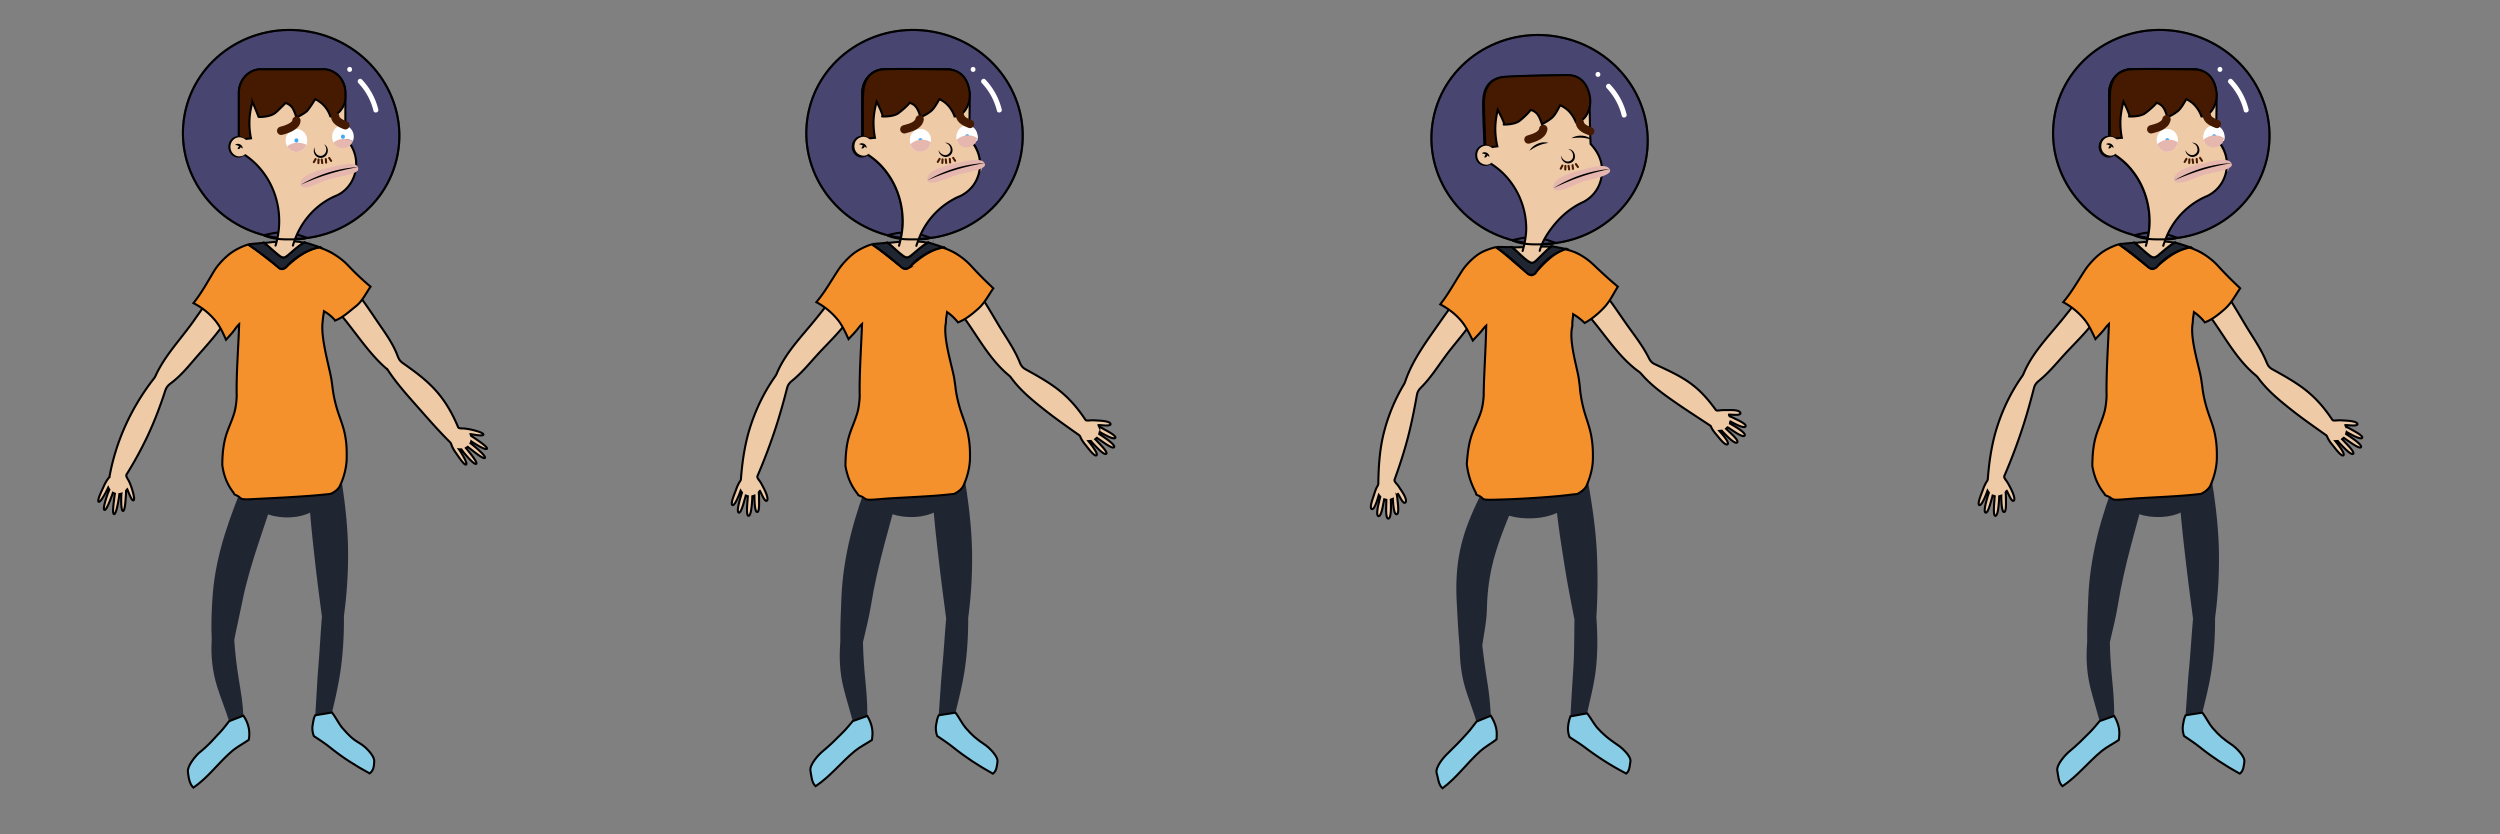 <svg xmlns="http://www.w3.org/2000/svg" viewBox="0 0 5995 2000"><rect x="0" y="0" width="5995" height="2000" fill="#808080" stroke="none"/><defs><style>.cls-1{fill:#1b1464;opacity:0.54;}.cls-1,.cls-10,.cls-12,.cls-13,.cls-3,.cls-5,.cls-6,.cls-7,.cls-8,.cls-9{stroke:#000;}.cls-1,.cls-10,.cls-12,.cls-13,.cls-16,.cls-17,.cls-3,.cls-5,.cls-6,.cls-7,.cls-8,.cls-9{stroke-miterlimit:10;}.cls-1,.cls-10,.cls-12,.cls-13,.cls-17,.cls-5,.cls-6,.cls-7,.cls-8,.cls-9{stroke-width:5px;}.cls-10,.cls-16,.cls-17,.cls-2,.cls-3,.cls-9{fill:none;}.cls-3{stroke-width:2px;}.cls-4,.cls-8{fill:#202532;}.cls-5{fill:#89cce5;}.cls-12,.cls-18,.cls-6{fill:#efcaa6;}.cls-7{fill:#f4912d;}.cls-10,.cls-12,.cls-16,.cls-17{stroke-linecap:round;}.cls-11{fill:#fff;}.cls-13{fill:#461a00;}.cls-14{fill:#e6b7af;}.cls-15{fill:#3fa9f5;}.cls-16,.cls-17{stroke:#461a00;}.cls-16{stroke-width:20px;}</style></defs><title>rum_sprite</title><g id="Layer_2" data-name="Layer 2"><g id="_4" data-name="4"><ellipse class="cls-1" cx="698.22" cy="322.45" rx="250.24" ry="259.83" transform="translate(253.98 950.26) rotate(-79.51)"/><rect class="cls-2" width="1510" height="2000"/><path class="cls-3" d="M591,592.89c-1.76.55-3.51,1.11-5.26,1.7A52,52,0,0,1,591,592.89Z"/><path class="cls-3" d="M585.07,944q.43,4,.71,8Q585.43,948,585.07,944Z"/><path class="cls-3" d="M634.64,1202.51c60.43-5.55,120.89-12.38,181-20a43.92,43.92,0,0,0,6.68-1.47"/><path class="cls-3" d="M592.84,592.33l-1.86.56"/><path class="cls-3" d="M743.56,578l-.78.35"/><path class="cls-4" d="M580.57,1444.9c-5.9,30.07-13.14,59.77-18.83,89.76,2.16,32.3,5.84,63.58,11.14,95.78,4.6,28,9.71,57,10.72,85.6-11.39,4.53-22.71,9.1-34.21,13.42-8.47-27.39-20.28-55.84-28.66-82.78-11.73-37.7-15.32-74.29-13.05-113-1.59-36.26-.39-70.77,2.38-107.38,7.56-100.16,43.15-193.25,81.77-285.36,6.66-21.34,23.58-33.76,44.81-26.31s34.38,25.2,27.91,48.38C638.14,1257.63,599.76,1347.23,580.57,1444.9Z"/><path class="cls-5" d="M583.55,1716.16a76.8,76.8,0,0,1,12.89,29.48,75.77,75.77,0,0,1,.15,28.36c-13,9.22-28.07,16.9-40.12,27.2-33.31,28.48-55.7,61.83-92.61,87.41-10.17-9.27-11.65-25.76-13.17-37.24-2.15-16.26,22.6-42.69,27-46.28,23.35-18.92,32.27-30.35,49.65-48.66,8-8.42,14.81-17.66,22.09-26.88C560.79,1725.09,572.14,1720.56,583.55,1716.16Z"/><path class="cls-4" d="M834.64,1318.05a1084.5,1084.5,0,0,1-9.87,158.69c.31,42.88-1.81,85.18-7.64,127.69-4.8,35-12.76,69.66-21,104-13.5,2.26-26.76,4.81-40.25,6.82,2.92-38.15,4.22-76.61,7.4-114.72,3.38-40.58,5.29-81,8.7-121.65-5.25-40.29-10.78-82-15.36-122.11-8.8-77.23-17.19-153.6-18-231.19a6.85,6.85,0,0,1,0-1c2.74-22.64,14.07-37.49,38.06-38s35,14,37.67,36.4C825.13,1187.81,833.79,1252.09,834.64,1318.05Z"/><path class="cls-5" d="M755.89,1715.23c-4.4,7.41-4.23,14.31-6.18,23.3-1.7,7.84-.33,18.34,2.76,26.46,12.34,8.3,26.23,17,37.57,26.21,31.36,25.41,61.4,44.38,96.53,63.51,9.78-8,10.06-17.23,10.81-28.44,1.06-15.87-24.9-37.81-29.54-40.54-24.41-14.38-30.18-21.22-46.83-40-7.65-8.62-16.71-26.89-24.87-37.17C782.63,1710.5,769.36,1713.43,755.89,1715.23Z"/><path class="cls-6" d="M567.33,722.18c-19.11,46.48-55.11,87.6-87.68,124.29-23.3,26.23-42.78,52.29-70.39,72.92-6.71,5-10.45,9.7-13,17.47-12,37-25.77,73.37-42.32,108.61a901.54,901.54,0,0,1-50.18,91.8c-1.29,2.08-1.15,4-.2,6.18.59,1.36,1.51,2.72,2.16,4.39,3.08,4.05,7.24,14.46,8.56,18.15,2.31,6.43,10.4,31.26,5.92,33.79s-13.4-23.43-15-26.51c-1,1-1.9,2.41-3,3.72.07,2.09-.09,8.83-.27,10.34-.7,5.84-1.56,38.25-7,37.88s-4.39-32.9-4-38.39c0-.37.16-2.57.23-3-1.66.45-3.31.75-5,1.09-.05,1.17-.53,5.39-.67,6.36-.9,6.4-6.4,42.16-12,41.55s.63-36.9,1.1-43c.06-.88.74-4.93.91-6-1.67-.67-3.25-1.38-4.85-2.11-.34,1.07-1.74,5.28-2.08,6.06-2.17,5.07-13.06,37.14-18.08,35s5.68-33,7.84-39c.55-1.54,3-7.57,4-9.46a55.78,55.78,0,0,1-2.88-5.08s-.41.89-.46,1c-2.17,4.85-17.61,35.62-22.41,33s9.91-31.4,12.71-38.08c1.8-4.31,7.33-14.6,11.26-18.88a12.21,12.21,0,0,0,1.14-1.82,7,7,0,0,0,1.17-3,528.54,528.54,0,0,1,37.43-119.8,558.1,558.1,0,0,1,68.13-113.13,34.41,34.41,0,0,0,5.29-8.74c21.95-47.6,60.61-87.57,90.7-130.21,20.67-29.28,41.11-59,64-86.63,0,0,.05-.16.05-.2,1.89-24.14,17.08-39.82,41.38-38,20.5,1.5,34.46,15.3,35.89,35.82C607.44,704.93,591.54,720.08,567.33,722.18Z"/><path class="cls-6" d="M809.23,650.78c36.08,31.25,67.64,78.85,94.13,117.93,18.94,27.95,38.77,54,50.29,85.31,2.8,7.61,6.15,12.35,12.4,16.73,29.78,20.89,58.9,42.22,82.72,70,21.38,25,36.86,52.74,49.52,83,.89,2.11,2.41,2.93,4.64,3.24,1.38.2,3,.16,4.66.47,5-.45,15.83,1.45,19.61,2.22,6.59,1.34,32.14,7.3,31.91,12.39s-27.1-.77-30.61-1c.29,1.36,1,2.83,1.53,4.47,1.8,1,7.51,4.63,8.69,5.53,4.52,3.49,32,20.8,28.84,25.11s-30.47-13-35.11-16.19c-.32-.22-2.12-1.44-2.42-1.7-.49,1.63-1.12,3.15-1.74,4.78,1,.62,4.36,3.19,5.11,3.79,4.88,3.92,32.83,26.86,29.31,31.2s-31.26-19.22-36.34-22.82c-.73-.51-3.84-3.11-4.65-3.81-1.47,1.07-2.92,2-4.4,3,.74.82,3.63,4.16,4.11,4.83,3.12,4.31,25,29.89,20.45,33s-25.25-21.43-29.33-26.42c-1-1.28-4.9-6.34-6-8.17a55,55,0,0,1-5.93-.18s.56.8.63.9c3,4.19,21.23,32.91,16.48,35.58s-21.7-24.25-26-30c-2.78-3.72-8.3-13.48-9.69-19a11.64,11.64,0,0,0-.87-1.88,7.06,7.06,0,0,0-1.76-2.47c-25.72-25.54-49.29-52.29-73.46-79.75-25.51-29-52.57-58.45-74.2-91a30.39,30.39,0,0,0-6.66-7.37c-37.57-32.47-69.71-81.21-101.88-120.46-22.1-27-45-56.49-63.48-86.65a.62.62,0,0,0-.22-.17c-22.48-9.63-31.74-29.23-22.19-51.61,8.05-18.88,25.57-27.66,45.29-22.34C806,607.42,814.88,627.65,809.23,650.78Z"/><path class="cls-4" d="M820.46,1111.05c-5.76,76.55-59.63,133-138.1,129.65s-128.28-63.66-130-139c-.09-3.87,1-7.64,1-11.35,88.77-2.75,177.38-4.16,266-9.24C820.58,1091.29,821.25,1100.61,820.46,1111.05Z"/><path class="cls-7" d="M831.36,1099.18c-.33,21.4-6.71,46.6-16.69,66.83l-.19.38c-4.71,8.33-12.6,13.66-20.71,17.42-1.88.88-8,1.29-10.27,1.54-45.68,5.13-127.57,9.07-163.16,10.81s-12.56.8-21.72,1.07c-28.62.87-16.11-2.81-33.76-10.33-4.23-1.8-3.7-3.93-4.63-5.12-15.78-20.35-23.6-41.43-27.15-66.21,0-21.7,1.73-43.54,7.07-64.5,5.71-22.35,15.77-40,22.21-63,2.95-10.52,5.2-27.93,5.25-40,0,0,0-.25,0-.31,0-2.63-.15-5.4-.17-8-.3-54.12,4.38-108.18,6-162.25-4.29,3.92-7.75,8.78-11.07,13.41-6.18,8.62-13.47,15.89-20.36,23.78-7.47-16.77-14.44-32.5-26.47-46.82a164.49,164.49,0,0,0-51.63-41c19.75-24.89,32.65-49,49.68-77.26,8.41-14,25.36-32.3,40.52-43.19a146.9,146.9,0,0,1,34.42-17.9c2.09-.73,3.78-1.28,5.76-1.91a2,2,0,0,1,1.08-.16c25.2,17.19,49.14,36.44,73.06,55.2,6.74,5.29,10.48,4.87,17.28-1.19,23-20.5,48.09-41.56,79.75-47.14a16.36,16.36,0,0,1,2.91,1.11c.16,0,.32.24.53.31,24.17,7.74,49.17,24.22,65.75,41.78,18.56,19.66,34.26,34.1,53.95,51-11.71,16.63-19.57,34.75-36.09,47.6-15.69,12.21-29.73,26.26-48.75,33.34a99.18,99.18,0,0,0-26.9-22.18c-.83,8.63-2.41,12.59-3,24.11-6,40.32,17.48,113.54,21.6,144.48s1.91,14.39,2.52,18.95A286.5,286.5,0,0,0,805.2,970c7.25,28.19,17.67,48,22.43,74.63C831.09,1063.88,831.68,1078.15,831.36,1099.18Z"/><path class="cls-8" d="M766.57,592.89c-12.94,2.8,15.94-3.5-6.89,1.44s-57.77,26-73.64,46.82a8,8,0,0,1-1.29.59c-6.39,4-11,3.83-16.83,0,0,0,8.3,7.28-5.17-4.59s-46.6-37.77-66-49.73c.86-3,3-1.88,5.84-2.26,9.68-1.27,20.86-1.58,30.59-3.28,4.54,3.47-6-4.71,3.06,2.42s24.08,21.25,34.66,29.6c6,4.76,13.09,4.3,18.93-1.35,9.54-9.22,26.51-23.51,36.58-29.39s-1.47.88,3.36-2C742.14,584.52,754,588.46,766.57,592.89Z"/><path class="cls-6" d="M728.91,581.79c-14.23,7.81-27,20.68-38.9,30.56-7.32,6.06-11.88,6.66-19.16,1.37-12.79-9.29-24-21.63-36.88-31.12C665.37,579.35,697.7,575.48,728.91,581.79Z"/><ellipse class="cls-9" cx="698.22" cy="322.45" rx="250.24" ry="259.83" transform="translate(253.98 950.26) rotate(-79.51)"/><path class="cls-10" d="M633,564c12.12-2.69,31-8.11,51-7,20.92,1.16,39,8.77,51,13"/><path class="cls-11" d="M838.45,172.43c7.72,0,7.73-12,0-12s-7.73,12,0,12Z"/><path class="cls-11" d="M859.41,199.22a147.4,147.4,0,0,1,36.16,66.33c1.84,7.49,13.42,4.32,11.57-3.19a159.6,159.6,0,0,0-39.24-71.62c-5.32-5.62-13.8,2.88-8.49,8.48Z"/><ellipse class="cls-1" cx="2193.22" cy="322.45" rx="250.24" ry="259.83" transform="translate(1476.67 2420.25) rotate(-79.51)"/><ellipse class="cls-9" cx="2193.22" cy="322.45" rx="250.24" ry="259.83" transform="translate(1476.67 2420.25) rotate(-79.51)"/><path class="cls-10" d="M2128,564c12.12-2.69,31-8.11,51-7,20.92,1.16,39,8.77,51,13"/><path class="cls-11" d="M2333.45,172.43c7.72,0,7.73-12,0-12s-7.73,12,0,12Z"/><path class="cls-11" d="M2354.42,199.22a147.48,147.48,0,0,1,36.15,66.33c1.84,7.49,13.42,4.32,11.57-3.19a159.6,159.6,0,0,0-39.24-71.62c-5.32-5.62-13.8,2.88-8.48,8.48Z"/><rect class="cls-2" x="1495" width="1510" height="2000"/><path class="cls-12" d="M2155.7,588.87a196.86,196.86,0,0,0,8.39-45.22q.45-6.72.45-13.56c0-50.09-18.48-95.57-48.56-129.08a176.3,176.3,0,0,0-44.66-36,59.45,59.45,0,0,1-3.55-20.3V222.65c0-31.09,23.8-56.52,52.88-56.52h149.66c29.08,0,52.88,25.43,52.88,56.52V331.91a84.28,84.28,0,0,1,25.91,61.41c0,33.78-19.12,62.78-46.42,75.32q-2.2.9-4.38,1.84c-33.77,14.79-62.23,40.57-81.5,73.17a191.75,191.75,0,0,0-19.37,45.22"/><path class="cls-13" d="M2323.19,222.65v13c0,25.43-26.4,46.38-36,43.51A71.86,71.86,0,0,0,2270.84,252a66.33,66.33,0,0,0-10.91-9,63.88,63.88,0,0,0-9.19-5.08c-14.89,24.57-20.62,29.39-20.62,29.39-7.56,6.34-24.33,14.69-24.33,14.69s-4.5-15.68-9.52-23.17c-4.69-7-11.63-10.26-16.39-11.87-21.92,21.8-24.79,24.8-31.2,27.69-15,6.8-33.82,5.87-33.85,5.66h0c.35-.37-3.47-10.09-14.28-35.6a176.82,176.82,0,0,0-3.7,87L2067.77,335V222.65c0-31.09,23.8-56.52,52.88-56.52h149.66C2299.39,166.13,2323.19,191.56,2323.19,222.65Z"/><path d="M2272,346a15.12,15.12,0,0,1,6.92,6.45,17.77,17.77,0,0,1,2.18,9.67,19.43,19.43,0,0,1-1,5,19.69,19.69,0,0,1-2.43,4.6,16.64,16.64,0,0,1-13.72,7,18,18,0,0,1-5.25-.94,17.61,17.61,0,0,1-4.62-2.54,18.36,18.36,0,0,1-3.55-3.77c-3.95-5.67-4-13.4-.48-18.58a17.93,17.93,0,0,0,3.6,16.18,16.83,16.83,0,0,0,3,2.6,15.43,15.43,0,0,0,3.51,1.61,12.76,12.76,0,0,0,7.51-.13,14.69,14.69,0,0,0,9.52-11.54A17.27,17.27,0,0,0,2272,346Z"/><ellipse class="cls-11" cx="2205.79" cy="336.81" rx="25.91" ry="27.69"/><path class="cls-14" d="M2229.79,347.28c-3.86,10.11-13.16,17.22-24,17.22a25.62,25.62,0,0,1-22.18-13.36c7.22-6.55,18.63-10,31-8.49A45.39,45.39,0,0,1,2229.79,347.28Z"/><ellipse class="cls-15" cx="2205.79" cy="336.81" rx="4.76" ry="5.09"/><path class="cls-11" d="M2343.29,327.77a29.19,29.19,0,0,1-1.92,10.47,45.41,45.41,0,0,0-15.18-4.64c-12.36-1.53-23.78,1.95-31,8.5a29,29,0,0,1-3.74-14.33c0-15.3,11.6-27.7,25.91-27.7S2343.29,312.47,2343.29,327.77Z"/><path class="cls-14" d="M2341.37,338.24c-3.86,10.1-13.15,17.22-24,17.22a25.59,25.59,0,0,1-22.17-13.36c7.21-6.55,18.63-10,31-8.5A45.41,45.41,0,0,1,2341.37,338.24Z"/><ellipse class="cls-15" cx="2317.37" cy="327.77" rx="4.76" ry="5.09"/><path class="cls-16" d="M2169.3,313.64c22.42-5.3,36.83-15.26,36.49-24.3"/><path class="cls-16" d="M2323.19,300.43c-15.31-5.56-24.58-13.42-24.31-20.7"/><line class="cls-17" x1="2251.8" y1="381.46" x2="2247.57" y2="388.8"/><line class="cls-17" x1="2258.92" y1="382.52" x2="2258.44" y2="391.13"/><line class="cls-17" x1="2266.54" y1="382.56" x2="2267.73" y2="391.09"/><line class="cls-17" x1="2276.27" y1="381.4" x2="2277.04" y2="389.99"/><line class="cls-17" x1="2284.38" y1="378.78" x2="2289.03" y2="385.83"/><path class="cls-14" d="M2283,402.37c16.71-3.61,69.2-19.08,70.91,1.3a13.19,13.19,0,0,1,0,2.65c-1.15,10.57-38.4,15.23-65.57,22.61-33.32,9-63.09,29.8-70.86,16.95a16.82,16.82,0,0,1-1-1.91C2206.81,422.29,2260,407.33,2283,402.37Z"/><path class="cls-14" d="M2353.86,400.67a389.18,389.18,0,0,0-71.12,15,396.77,396.77,0,0,0-66.37,27.41"/><path d="M2353.86,400.67c-11.88,2.2-23.68,4.55-35.37,7.31-5.84,1.41-11.67,2.82-17.45,4.43s-11.57,3.21-17.29,5-11.43,3.63-17.1,5.61-11.29,4.06-16.91,6.17c-11.22,4.31-22.3,9-33.37,13.85a268.09,268.09,0,0,1,32.18-16.73c5.52-2.48,11.16-4.7,16.82-6.85s11.42-4.05,17.2-5.87,11.64-3.4,17.52-4.85,11.8-2.76,17.76-3.82A264.78,264.78,0,0,1,2353.86,400.67Z"/><path class="cls-18" d="M2084.16,368.91a22,22,0,0,1-16.39,7.46c-12.56,0-22.74-10.88-22.74-24.3s10.18-24.3,22.74-24.3a22,22,0,0,1,16.39,7.46"/><path d="M2084.16,368.91a21.4,21.4,0,0,1-11.48,8.14,23.17,23.17,0,0,1-3.62.71,30.7,30.7,0,0,1-3.72.11,24.37,24.37,0,0,1-7.3-1.68,24.8,24.8,0,0,1-6.43-3.95,26.09,26.09,0,0,1-4.94-5.74,27.16,27.16,0,0,1-3.08-6.92,27.26,27.26,0,0,1,0-15,27.45,27.45,0,0,1,3.09-6.93,26.09,26.09,0,0,1,4.94-5.74,24.74,24.74,0,0,1,6.43-3.95,24.37,24.37,0,0,1,7.3-1.68,30.7,30.7,0,0,1,3.72.11,23.17,23.17,0,0,1,3.62.71,21.38,21.38,0,0,1,11.48,8.15,23.35,23.35,0,0,0-12-5.76,25.51,25.51,0,0,0-3.25-.24,28.57,28.57,0,0,0-3.21.29,22.8,22.8,0,0,0-6,2,23.72,23.72,0,0,0-5.09,3.67,23.23,23.23,0,0,0-3.85,4.93,24.16,24.16,0,0,0-3.19,12,25.91,25.91,0,0,0,.81,6.2,23.65,23.65,0,0,0,2.38,5.77,23.32,23.32,0,0,0,3.84,4.94,23.83,23.83,0,0,0,5.1,3.68,23.17,23.17,0,0,0,6,2,31.11,31.11,0,0,0,3.21.28,23.81,23.81,0,0,0,3.25-.24A23.35,23.35,0,0,0,2084.16,368.91Z"/><path class="cls-18" d="M2064.6,357.15a10.79,10.79,0,0,0,4.76-3.95,12,12,0,0,0,1.85-4.81"/><path d="M2064.6,357.15a24.91,24.91,0,0,1,1.24-3,11.61,11.61,0,0,1,1.2-2,11.46,11.46,0,0,1,1.59-1.74,20.66,20.66,0,0,1,2.58-2,5,5,0,0,1,1.05,3.51,6,6,0,0,1-1.21,3.23,6.16,6.16,0,0,1-2.78,2.1A4.82,4.82,0,0,1,2064.6,357.15Z"/><path d="M2059,347.26a9.06,9.06,0,0,1,5.65-2.35,11.89,11.89,0,0,1,6.15,1.3,12,12,0,0,1,4.62,4.21,9.38,9.38,0,0,1,1.56,5.89c-1.7-1.23-3.07-2.29-4.45-3.22a38.4,38.4,0,0,0-4-2.43,33.23,33.23,0,0,0-4.28-1.85C2062.72,348.26,2061.06,347.81,2059,347.26Z"/><rect class="cls-2" x="1924.45" y="102.5" width="550.08" height="550"/><path class="cls-3" d="M2086.7,592.37q-2.62.78-5.23,1.64Q2084.05,593.07,2086.7,592.37Z"/><path class="cls-3" d="M2079,944.1q.43,4,.73,8Q2079.38,948.12,2079,944.1Z"/><path class="cls-3" d="M2130.86,1202.44c59.89-6.81,120.3-11.85,179.92-20a56.38,56.38,0,0,0,6.83-1.53"/><path class="cls-3" d="M2088.55,591.82l-1.85.55"/><path class="cls-3" d="M2238.86,578.19l-.78.35"/><path class="cls-4" d="M2088.69,1451.14c-4.83,30.16-12.61,59.51-19.33,89.22.77,31.3,2.84,61.68,5.94,93.09,2.68,27.26,4.89,55.58,4.5,83.23-11.62,4.24-23.2,8.41-34.94,12.36-6.94-26.43-15.73-53.92-22.2-80.17-9.05-36.71-10.55-72.29-7.58-109.45-.51-36,1.21-70.31,2.68-106.59,4-99.27,31.47-199.28,68.76-291.31,8-22,21.08-33.77,44.52-26.5s34.38,23.63,28.31,47.18C2134.54,1258.36,2104.38,1353.13,2088.69,1451.14Z"/><path class="cls-5" d="M2079.76,1716.83c5.54,9.4,9.45,18.66,11.44,29.47,1.74,9.44,1.16,18.77-.4,28.24-13,8.73-28.54,16.36-40.5,26.11-33,27-59,61.12-94.5,84.71-9.85-8.93-10.1-26.18-12.31-36.91-3.11-15.18,22-40.71,26.31-44.28,22.64-18.79,34.33-30.79,52.37-48.94,8.3-8.35,15.1-17,22.8-26Q2062.28,1722.94,2079.76,1716.83Z"/><path class="cls-4" d="M2330.94,1320.35a1069,1069,0,0,1-9.19,161.3c.16,42.15-2.32,84-8.55,125.66-5.13,34.26-13.67,67.79-22,101.39-13.47,2.23-26.83,4.55-40.3,6.64,3.07-37.39,4.88-74.91,8.43-112.26,3.79-39.78,6-79.63,9.55-119.52-5.25-40.85-10.92-83.07-15.69-123.73-9.19-78.19-18.32-155.69-19.65-234.29a4.37,4.37,0,0,1,0-1c4.48-23.7,11.85-36.83,37.79-37.53s33.15,12.23,37.8,35.53C2320.29,1188.35,2329.55,1253.37,2330.94,1320.35Z"/><path class="cls-5" d="M2251,1715.25c-3.86,8-4.66,14.38-6.3,23.52-1.42,8-.33,18,2.68,26.1,12,8.26,26.21,17.43,37.25,26.34,30.52,24.63,62.41,45.3,96.39,64.08,9.31-7.22,9.24-18.19,10.9-28.2,2.35-14.18-23.09-36.44-27.58-39.47-23.62-16-31.74-22.76-48.75-42.21-7.82-9-16.27-26-24.27-36.44C2277.71,1710.66,2264.44,1713.45,2251,1715.25Z"/><path class="cls-6" d="M2061.7,722c-20.92,46.68-58,82.49-92.14,118.37-24.4,25.66-43.49,50.93-70.25,72.73-6.5,5.29-10,10-12,17.89-9.62,37.76-20.35,75.34-33,112.14-11.35,33-23.8,65.53-37.62,97.58-1,2.24-.61,4.07.53,6.27.71,1.36,1.87,2.71,2.65,4.3,3.78,4,8.23,13,10.43,17.15,3.84,7.2,13.83,27.49,8.67,32.13s-14.36-20.61-16.67-23.5c-1.14.82-1.82,2.46-2.77,3.83.29,2.17.62,8.32.57,10-.19,6.64,2.15,36.61-4.26,36.87s-6.66-30.27-6.75-36.2c0-.4,0-2.54,0-3-1.64.52-3.3,1-5,1.55.07,1.23-.14,5.2-.21,6.26-.46,7-2.1,40.75-8.84,40.61s-2.3-34.56-2.18-41.1c0-.93.36-4.8.49-5.9-1.69-.63-3.34-1.2-5-1.68-.25,1.16-1.3,5.17-1.6,6.07-2,5.87-9.07,36.89-15.22,34.83s2.82-31.4,4.7-38c.48-1.69,2.27-7.52,3.14-9.54-1.11-1.75-2.36-3.24-3.34-4.9,0,0-.38,1-.43,1.13-1.86,5.43-13.32,36-19.19,33.24s6.7-30.63,9.1-38c1.55-4.74,5.89-14.7,9.46-19.41a11.09,11.09,0,0,0,1-2,7.63,7.63,0,0,0,.8-3.24c3.26-42.52,9.61-85.38,22.7-125.85,13.82-42.71,33.15-82.64,58.74-119.09a38.81,38.81,0,0,0,5-9.06c21.07-49.34,59.06-87.5,92.35-128.61,22.87-28.24,44.32-56.48,67.93-83.92-.09.21.06-.19.07-.22,4.11-24.4,15.36-39.26,41.58-36.89,22.12,2,33.58,13.57,34.89,35.88C2101.64,707.3,2086.85,718.52,2061.7,722Z"/><path class="cls-6" d="M2303.94,651.88c38.21,35.64,64.06,83.21,90.23,126.92,18.72,31.26,38.15,57.78,51.34,90.52,3.2,7.95,6.74,12.3,13,15.82,30,16.75,60.63,33.45,86.42,55.11,23.14,19.44,41.11,41.12,57.61,65.9,1.16,1.74,2.67,2.29,4.94,2.23a40.17,40.17,0,0,1,4.69,0c5.16-1,14.66-.24,19.17,0,7.85.35,30.48,1.49,31.71,8.22s-25.07,2.27-28.81,2.78c.11,1.32,1.14,2.66,1.81,4.09a98.27,98.27,0,0,1,8.88,4.34c5.49,3.49,32.68,16.59,29.51,22.13s-29.43-9.5-34.64-12.53c-.35-.2-2.21-1.24-2.54-1.5-.4,1.64-.9,3.25-1.25,5,1.09.56,4.41,2.76,5.27,3.35,5.7,3.89,34,22.34,30.34,28s-30.87-15.51-36.46-19c-.8-.49-3.94-2.73-4.83-3.41-1.41,1.11-2.76,2.2-4.05,3.39.87.8,3.77,3.73,4.38,4.44,4,4.61,27,26.45,22,30.59s-25.48-18.28-30.23-23.29c-1.21-1.28-5.23-5.75-6.47-7.56-2.06,0-4,.35-5.88.38,0,0,.66.83.75.93,3.55,4.3,23.85,29.72,18.43,33.2s-22.66-21-27.69-26.78c-3.24-3.74-9.14-12.4-11-17.88a10.41,10.41,0,0,0-1.07-1.87,5.89,5.89,0,0,0-2-2.09c-27.88-19.76-55.16-38.7-82.2-60.06-28.54-22.55-58.29-46.81-80.1-76.69a34.14,34.14,0,0,0-7.07-7.38C2375.26,863.34,2348,813,2316.22,768c-21.86-30.9-42.68-60.09-61.7-92.43-.05-.08-.2-.13-.23-.15-22.27-11.87-31.86-27.34-21.41-51.57,8.82-20.44,23.24-27.8,44.83-21.75C2303.3,609.25,2308.33,627.13,2303.94,651.88Z"/><path class="cls-4" d="M2315.12,1110.75c-5.78,77.15-56.77,132.37-136.09,129.08s-128.67-60-132.47-136.79c-.19-3.94,1.16-7.73,1-11.53,88.85-4.23,177.78-5.13,266.54-10.79C2315.2,1090.93,2315.91,1100.23,2315.12,1110.75Z"/><path class="cls-7" d="M2326,1099.25c-.26,21.4-6.72,46.24-16.19,66.52l-.23.44c-4.84,8.18-12.41,13.35-20.38,17.62-1.86,1-9.47,1.39-11.66,1.65-43.64,5.15-120.47,7.76-154.73,10.42s-17,1.39-26.09,2c-28.3,1.8-16.56-2.25-35.59-9.14-4.56-1.65-4-3.85-4.94-5-16.45-20.47-24.38-41.44-28.81-66.48.24-21.86,1.57-43.8,6.92-65,5.7-22.62,15.73-41.06,22.13-64.31,2.93-10.63,5-27.61,5.14-39.72,0,0,0-.33,0-.38,0-2.65-.16-5.42-.17-8.07-.21-54.32,3.71-108.65,5.79-162.9-4.25,3.89-7.85,8.61-11.36,13.08-6.51,8.32-14,15.43-21,23.22-7.79-16.65-15-33.15-26.77-47.47a170.21,170.21,0,0,0-50.39-41.17c20.51-24.5,34.12-49.2,52.2-76.82,8.93-13.64,25.24-31.53,40.31-42.26,9.77-6.95,22.59-13.29,34.07-17.5,2.05-.76,3.82-1.25,5.78-1.88a1.72,1.72,0,0,1,1.06-.13c24.94,17.49,48.32,37.22,72.51,55.62,6.82,5.19,10.43,4.74,17.31-1.26,23.3-20.3,48.19-40.73,79.77-46.71a13.5,13.5,0,0,1,2.91,1.08c.17,0,.41.32.61.38,24.32,8,48,24.49,64.52,42.52,18.43,20.17,34,35.69,53.25,53.69-11.75,17.06-21.11,35.84-36.85,49.63-14.95,13.1-29.38,25-47.92,32.17A116.9,116.9,0,0,0,2271,748.33c-.73,9-2.7,13.41-2.67,25.26-7.85,37.15,16.06,107.73,20.16,135.69s2.42,17.29,3,22a289.91,289.91,0,0,0,7.49,37.5c7.42,28.64,18,48.58,22.94,75.49C2325.57,1063.76,2326.23,1078.23,2326,1099.25Z"/><path class="cls-8" d="M2262,593.08c-13.45,3.14,16.57-3.92-8.1,1.79s-56.07,24.53-72.66,46.34a10,10,0,0,1-1.42.61c-5.9,3.64-11.23,3.09-16.36.46,0,0,3.89,3.29-8.1-7.17s-44.23-36.79-62.37-47.66c.36-3.67,2.53-2.33,5.41-2.68,9.69-1.17,20.46-1.44,30.17-3.11,3.83,3-6-4.76,3.66,3s22.9,20.92,33.95,29.22c6.28,4.72,12.77,4.28,18.9-1.38,10-9.24,25.29-22.29,36-28.72s.06,0,4.07-2.44C2237.47,584.84,2249.49,588.86,2262,593.08Z"/><path class="cls-6" d="M2224.17,581.94c-14,8.06-26.76,20.45-38.86,30.22-7.41,6-11.79,6.59-19.2,1.41-13-9.11-23.93-21.51-36.67-31.13C2161.11,579.26,2192.64,576,2224.17,581.94Z"/><path class="cls-12" d="M2155.81,589.35a226.56,226.56,0,0,0,8.5-45.35c.36-4.42.54-9.24.51-13.58-.27-47.58-16.63-93.33-48-129-13.49-15.33-27.69-25.62-44.61-36.33-1.78-7.18-3.75-12.27-3.49-20.85,1.1-36.67-.81-85.18,1.08-119.46,1.93-34.93,19-56.31,54-57.17,45.07-1.09,102.29-.59,147.41.82,35.08,1.1,51.7,23.28,53.52,57.72,1.6,30.26-1,74.19.06,106.94,15.84,17.85,25.58,38.1,25.23,61.79-.47,32.72-17.55,60.31-46.58,74.94-1.53.77-3,1.14-4.45,1.81a183.32,183.32,0,0,0-81.93,72.76c-8.43,13.87-14.63,29.52-19.63,45"/><path class="cls-13" d="M2325.46,223a88.12,88.12,0,0,1-.31,12.66c-1.9,18.86-14.79,43.33-36.05,43.54A79.38,79.38,0,0,0,2272.71,252a66.72,66.72,0,0,0-10.7-9,57.5,57.5,0,0,0-9.34-5.18c-5.5,9.4-12.44,22.46-20.45,28.84-8.81,7-15.6,9.94-24.74,14.87-2.48-7.84-4.95-16.32-9.47-23.06-4.24-6.32-9.29-9.39-16.61-12-4.76,7.33-25,24-29.76,26.66-11.24,6.17-27.93,6.35-33.45,6.17s-1.26.09-1.3-.09c-2.69-11.72-9.76-24.82-14.62-35.58-4.27,15.5-7,30.62-7.54,46.81a193.22,193.22,0,0,0,3.43,40c-9.79.72-19.23,2.64-29.29,2.56,1.32-33.71-.81-78.59,1.09-109.92,2.11-34.69,18.92-56.07,54.09-57.11,45.24-1.34,102,.1,147.51.55C2307,166.94,2322.06,193.39,2325.46,223Z"/><path d="M2265.92,342.13a18.61,18.61,0,0,1,9.17,1.89,14.92,14.92,0,0,1,4,3,13.14,13.14,0,0,1,1.59,2,22.17,22.17,0,0,1,1.26,2.14,21.36,21.36,0,0,1,1.75,4.68,19.33,19.33,0,0,1,.49,5.11,16.52,16.52,0,0,1-1.12,5.16,15.71,15.71,0,0,1-2.81,4.53,18.56,18.56,0,0,1-4,3.35,17.88,17.88,0,0,1-4.83,2,15.34,15.34,0,0,1-5.27.34,16.43,16.43,0,0,1-5-1.42,19.78,19.78,0,0,1-4.17-2.74,22,22,0,0,1-3.26-3.58c-.47-.66-.88-1.3-1.3-2a9.68,9.68,0,0,1-.91-2.29,22.29,22.29,0,0,1-.62-4.61,42.73,42.73,0,0,0,1.9,4.09,10.84,10.84,0,0,0,1.22,1.7c.47.49,1,1,1.54,1.5a24.8,24.8,0,0,0,3.39,2.57,19,19,0,0,0,3.69,1.73,14.27,14.27,0,0,0,3.82.67,11.89,11.89,0,0,0,3.71-.52,14.36,14.36,0,0,0,6.34-4.09,12,12,0,0,0,3-6.73,17.7,17.7,0,0,0-.09-3.91,21.55,21.55,0,0,0-1-3.94c-.25-.63-.51-1.31-.8-1.9a12.88,12.88,0,0,0-1-1.73,14.07,14.07,0,0,0-2.78-3A24,24,0,0,0,2265.92,342.13Z"/><path class="cls-11" d="M2232.78,336.35c-.07,14.75-10.52,27.1-25.67,27s-25.48-12.56-25.41-27.31,10.53-27.1,25.67-27S2232.86,321.6,2232.78,336.35Z"/><path class="cls-15" d="M2211.93,336.23a4.7,4.7,0,1,1-4.66-5A4.74,4.74,0,0,1,2211.93,336.23Z"/><path class="cls-14" d="M2232.9,341.16c-4.51,13.44-9.29,20.85-24.61,22.62-12.09,1.4-20.34-7.17-25.66-17.55,9.92-9.18,21-12.29,34.35-10.87C2223,336,2227.66,338.39,2232.9,341.16Z"/><path class="cls-11" d="M2344.9,328c.33,3.56-.92,7.15-1.88,10.44-4.86-2.16-9.89-4.13-15.18-4.62-11.78-1.1-21.62,1.1-31.12,8.21-2-4.45-4-9.27-3.52-14.32,1.4-14.73,10.11-27.07,26-27S2343.53,313.24,2344.9,328Z"/><path class="cls-15" d="M2324.28,326.76a4.7,4.7,0,1,1-4.67-5A4.74,4.74,0,0,1,2324.28,326.76Z"/><path class="cls-16" d="M2168.62,310.11c13.13-3.57,33.61-8.32,36.66-24"/><path class="cls-16" d="M2326.11,297.3c-9.72-4-22.59-9-24.26-20.8"/><path class="cls-17" d="M2253.1,381c-1.42,2.43-2.84,4.87-4.27,7.3"/><path class="cls-17" d="M2260.22,382.12q-.25,4.29-.52,8.59"/><path class="cls-17" d="M2267.86,382.2c.38,2.84.77,5.68,1.15,8.52"/><path class="cls-17" d="M2277.61,381.1c.24,2.86.49,5.72.73,8.58"/><path class="cls-17" d="M2285.74,378.53l4.62,7.07"/><path class="cls-14" d="M2291.3,392.13c13.48-3,65.55-19.08,70.51,1.85a4.28,4.28,0,0,1-.06,2.64c-4,12.05-53.79,19-65.43,22.15-14.26,3.89-61,27.92-71.26,16.47a4.32,4.32,0,0,1-1-1.91C2217.79,408,2272.73,396.2,2291.3,392.13Z"/><path class="cls-14" d="M2361.88,390.92a415.44,415.44,0,0,0-71.31,14.61A421.47,421.47,0,0,0,2224,432.42"/><path d="M2361.88,390.92c-11.88,2.27-23.7,4.55-35.43,7.21-5.85,1.37-11.7,2.72-17.5,4.28s-11.59,3.12-17.32,4.89-11.46,3.57-17.14,5.52-11.32,4-17,6.09c-11.25,4.24-22.38,8.83-33.54,13.51A288.86,288.86,0,0,1,2256.35,416c5.55-2.44,11.2-4.63,16.87-6.76s11.45-4,17.25-5.78,11.67-3.32,17.57-4.72,11.83-2.65,17.8-3.66A293.3,293.3,0,0,1,2361.88,390.92Z"/><path class="cls-18" d="M2085.28,367.6c-4.77,4-9.74,7.65-16.51,7.08-13.18-1.12-22.31-10.7-22.24-24.19s9.27-23,22.48-23.92c6.77-.5,11.7,3.2,16.44,7.27"/><path d="M2085.28,367.6a40.12,40.12,0,0,1-5.11,4.7,20.18,20.18,0,0,1-6.4,3.27,17.36,17.36,0,0,1-3.66.59,29.57,29.57,0,0,1-3.67-.14c-.6,0-1.2-.16-1.8-.25a15.83,15.83,0,0,1-1.79-.38c-.59-.16-1.18-.31-1.77-.49l-1.74-.63a23.73,23.73,0,0,1-11.4-9.44,25.93,25.93,0,0,1-3-6.93,28.93,28.93,0,0,1,.07-14.82,26.24,26.24,0,0,1,3-6.9,25,25,0,0,1,5-5.62,24.11,24.11,0,0,1,6.47-3.7l1.75-.62c.59-.17,1.18-.31,1.78-.46a15.33,15.33,0,0,1,1.79-.36c.6-.09,1.2-.21,1.8-.24a29.74,29.74,0,0,1,3.67-.09,18.81,18.81,0,0,1,3.66.63,20.34,20.34,0,0,1,6.35,3.36,40.2,40.2,0,0,1,5.07,4.76c-3.8-2.55-7.72-5.13-12-5.72a16.53,16.53,0,0,0-3.14-.16,27.75,27.75,0,0,0-3.16.47,25.91,25.91,0,0,0-6,2,23.14,23.14,0,0,0-5.16,3.48,20.79,20.79,0,0,0-6.17,10.42,27.08,27.08,0,0,0-.77,6.17,26.48,26.48,0,0,0,.71,6.17,20.85,20.85,0,0,0,6.06,10.5,23.88,23.88,0,0,0,5.13,3.54,26.78,26.78,0,0,0,6,2.08,28.11,28.11,0,0,0,3.17.5,16.53,16.53,0,0,0,3.14-.11C2077.51,372.65,2081.46,370.11,2085.28,367.6Z"/><path class="cls-18" d="M2065.75,355.69a11.74,11.74,0,0,0,4.77-4,12.56,12.56,0,0,0,1.89-4.74"/><path d="M2065.75,355.69a17.49,17.49,0,0,1,1.23-3,12,12,0,0,1,1.23-2,13.35,13.35,0,0,1,1.57-1.68,15.19,15.19,0,0,1,2.63-2,5.21,5.21,0,0,1,1,3.47,5.48,5.48,0,0,1-.38,1.72,5.61,5.61,0,0,1-.88,1.53,6.06,6.06,0,0,1-2.78,2A5.11,5.11,0,0,1,2065.75,355.69Z"/><path d="M2060.24,345.76a9.68,9.68,0,0,1,5.64-2.23,11.62,11.62,0,0,1,6.13,1.32,11.79,11.79,0,0,1,4.59,4.21,10.23,10.23,0,0,1,1.6,5.83c-1.76-1.14-3.14-2.25-4.51-3.18a34.1,34.1,0,0,0-4-2.43,31.49,31.49,0,0,0-4.25-1.85C2063.92,346.87,2062.22,346.43,2060.24,345.76Z"/><path class="cls-14" d="M2343.68,330.83c-4.51,13.44-9.28,20.85-24.61,22.62-12.09,1.4-20.34-7.17-25.66-17.55,9.92-9.18,21-12.29,34.35-10.87C2333.74,325.66,2338.44,328.05,2343.68,330.83Z"/><path class="cls-2" d="M2473.07,653.64c-182.64-.76-365.49-1.45-548.18-5.29,3.81-182.33.8-364.87,1.73-547.57q275.45,1.59,550.88,3.2C2476.58,287.21,2476.83,470.5,2473.07,653.64Z"/><path class="cls-10" d="M2128,564c5.64,4.17,26.95,9.85,52,10,25.67.16,44.43.13,50-4"/><ellipse class="cls-1" cx="3691.76" cy="334.45" rx="250.24" ry="259.67" transform="translate(2679.05 3900.31) rotate(-79.32)"/><ellipse class="cls-9" cx="3691.76" cy="334.45" rx="250.24" ry="259.67" transform="translate(2679.05 3900.31) rotate(-79.32)"/><path class="cls-10" d="M3626.56,576c12.11-2.69,31-8.11,51-7,20.91,1.16,39,8.77,51,13"/><path class="cls-11" d="M3831.9,184.43c7.72,0,7.73-12,0-12s-7.74,12,0,12Z"/><path class="cls-11" d="M3852.84,211.22A147.42,147.42,0,0,1,3889,277.54c1.85,7.5,13.42,4.32,11.57-3.19a159.7,159.7,0,0,0-39.21-71.62c-5.32-5.61-13.8,2.88-8.49,8.49Z"/><rect class="cls-2" x="2990" width="1509" height="2000"/><path class="cls-3" d="M3583.45,598.77q-2.67.56-5.33,1.15C3579.88,599.47,3581.66,599.08,3583.45,598.77Z"/><path class="cls-3" d="M3575.59,945.17c.24,2.59.43,5.17.58,7.76C3576,950.34,3575.79,947.76,3575.59,945.17Z"/><path class="cls-3" d="M3611.39,1204.8c64.8-5,129.36-13.82,193.66-22.12,3.23-.42,4-.87,7-1.49"/><path class="cls-3" d="M3585.33,598.4l-1.88.37"/><path class="cls-3" d="M3732.6,585.78l-.73.43"/><path class="cls-4" d="M3565.71,1457c-.93,36.32-6.59,57.18-11.14,91q5,43.18,12.06,87.82a700.08,700.08,0,0,1,8.24,80.28c-11.41,4.85-22.73,9.65-34.31,14-7.75-24.69-17.91-51.61-25.54-75.8-10.66-33.84-14.35-68.17-14.7-101.64-3.67-42-4.66-62.52-7.06-108.3-6.58-125.25,22.88-193.7,81.32-303.71,11.37-23.18,22.88-33.9,48.06-25.62s35.24,22.93,25.15,49.2C3606.58,1271.54,3568.71,1339,3565.71,1457Z"/><path class="cls-5" d="M3574.85,1716.29c5.59,9.23,10.23,18.23,12.71,28.86,2.16,9.27,1.86,18.64,1,28.11-12.47,9.35-27.57,17.71-39,28-31.61,28.51-56.24,63.59-90.38,89-10.05-8.31-10.55-25.39-13.89-35.7-4.73-14.59,18.64-40.36,22.67-44.25,21.24-20.48,34-33.66,51.34-53,8-8.89,14.14-17.59,21.5-27C3552.05,1725.61,3563.45,1720.91,3574.85,1716.29Z"/><path class="cls-4" d="M3829,1319.47a1426.68,1426.68,0,0,1-.89,160.83c3,42.57,3.5,84.73-1.52,127.09-4.13,34.87-13.25,68.74-20.59,103-13.4,2.53-26.7,5.11-40.07,7.52,1.94-37.53,4.3-75,6.73-112.55,2.58-39.93,2.32-79.72,2.89-119.82-8-40.71-16.36-83.12-22.85-123.82-12.47-78.26-25.07-155.28-25.57-234.4a3.68,3.68,0,0,1,.06-1c6-24.24,11-35.88,38.06-36.32s31.5,10.92,37.6,34.54C3814.31,1189.62,3825.41,1253.15,3829,1319.47Z"/><path class="cls-5" d="M3765.94,1717.79a94,94,0,0,0-5.6,23.94,56.5,56.5,0,0,0,3.42,25.78c12.19,8,26.43,16.86,37.74,25.44a697.68,697.68,0,0,0,98.16,62c8.67-7.25,8.09-18.64,10-28.28,2.74-13.64-22.64-34.66-27-37.71-23.07-16.06-34.24-23.91-51.73-43-8-8.75-16.76-25-24.86-35.23C3792.55,1712.64,3779.37,1715.71,3765.94,1717.79Z"/><path class="cls-6" d="M3556.9,723.75C3538,770.53,3500.15,809,3470.48,848.3c-21.22,28.09-38,55.93-62.3,80.38-5.91,5.93-9,10.71-10.42,18.38-6.56,36.53-13.75,73-23.36,108.61-8.62,32-18.71,62.78-30,93.81-.79,2.17-.25,3.93,1,6,.74,1.26,2.07,2.55,2.91,4,4.09,3.69,8.6,11.55,11.35,15.55,4.78,7,15.77,23.88,10.44,29.85s-14.93-17.66-17.65-20.54c-1.28.74-1.76,2.37-2.57,3.77a88.3,88.3,0,0,1,1.22,9.44c.41,6.71,5.11,34.78-2,35.64s-8.47-28.1-8.89-34.07c0-.41-.24-2.49-.19-2.93a42.51,42.51,0,0,0-4.85,1.88c.19,1.24.18,5,.2,6.13.11,7.08,1.39,39-6.13,39.38s-4.73-32.57-4.87-39.13c0-.94,0-4.67.11-5.79a28.76,28.76,0,0,0-5.13-1.29c-.15,1.18-.94,5-1.17,6-1.48,6.08-5.66,36.1-12.66,34.24s.44-30,2-36.74c.4-1.73,1.67-7.25,2.44-9.28-1.16-1.68-2.46-3-3.65-4.57,0,0-.33,1.08-.37,1.21-1.5,5.45-9.78,35.44-16.46,32.5s4.07-29.26,6.23-36.81c1.39-4.86,4.76-14.3,8-19.18a10.44,10.44,0,0,0,.91-2.07,7.8,7.8,0,0,0,.56-3.19c.62-40.16,3.07-80.33,12.74-119.52a436.07,436.07,0,0,1,48-117.16,41,41,0,0,0,4.35-9.47c17.71-51.34,51.27-95.74,82.12-140,21.18-30.43,43.05-60.54,66.49-89.3-.08.24.08-.26.09-.29,5.29-24.54,13.52-40.71,41.57-36.37,23.66,3.66,34.51,14.94,36,39.18C3598.33,715.23,3582.49,720.69,3556.9,723.75Z"/><path class="cls-6" d="M3798.4,650.93c39.8,33.63,69.64,80.11,98.69,121.77,20.79,29.79,41.2,54.64,56.88,85.87,3.81,7.59,7.47,11.51,13.84,14.51,30.33,14.32,61.1,27.67,87.62,47.39,23.8,17.69,41.53,38.45,58.72,62,1.21,1.65,2.7,2.06,4.88,2a43,43,0,0,1,4.69-.21c5.21-1.24,14-.71,18.75-.83,8.23-.2,28.87-.94,30.94,6.73s-23.3,3.45-27.29,4.14c-.07,1.42,1.05,2.63,1.8,4a82.78,82.78,0,0,1,8.75,3.84c5.78,3.15,32.41,14,29.19,20.35s-28.42-7.6-33.81-10.52c-.37-.2-2.24-1.1-2.59-1.39a42.19,42.19,0,0,0-1.07,5c1.14.49,4.4,2.53,5.3,3.07,5.94,3.58,33.91,19.39,30.05,25.83s-30.14-13.18-35.87-16.61c-.82-.5-3.95-2.48-4.86-3.16a29.51,29.51,0,0,0-3.93,3.54c.92.74,3.78,3.46,4.44,4.14,4.26,4.39,27.5,23.84,22.09,28.66s-25.12-16.13-30.09-21.14a89.92,89.92,0,0,1-6.56-7.09c-2.08,0-3.95.39-5.9.58,0,0,.74.86.82.95,3.72,4.13,24.72,27.14,18.58,31.12s-22.58-18.8-27.8-24.67c-3.37-3.78-9.24-11.63-11.36-17a9.35,9.35,0,0,0-1.16-1.86,6.47,6.47,0,0,0-2-2c-27.49-18.2-54.15-35.21-81.56-54.21-28.93-20.06-58.59-41.13-82.12-68.4a37.32,37.32,0,0,0-7.57-6.87C3884.37,857.91,3853.7,810,3818.77,768c-24-28.88-46.21-57.71-67.2-88.68-.05-.09-.19-.09-.22-.11-23.89-10.39-30.47-22.7-22.39-48,6.8-21.36,17.84-30.93,40.7-26.78C3796.76,609.27,3799.93,625.84,3798.4,650.93Z"/><path class="cls-4" d="M3809,1113.4c-9.74,82.18-59.07,131.06-146,129.68s-128.05-57.83-125.27-143.37c.14-4.39.91-7.48,1.31-11.63,89.63-1.25,179.32.31,268.92-4.35C3808.23,1094.4,3810.34,1102.19,3809,1113.4Z"/><path class="cls-7" d="M3819.69,1102.5c-.46,20.91-7,44.11-15.88,63.87,0,0-.22.41-.26.47-5,7.83-12.36,12.66-20.07,17.26-1.79,1.07-10.7,1.38-13,1.7-45.27,6.26-124.6,10.66-160.16,11.74s-21.16.67-31.41.85c-32.05.54-16-2.67-35.84-10.87-4.76-2-2.94-4-3.65-5.36-12.17-23.11-18.87-43.75-22-69.11,1.53-21.65,3.81-43.82,10-64.5,6.65-22.06,17.1-39.63,24.3-62.08,3.29-10.26,5.61-26,6.18-37.67,0,0,.05-.35.05-.4.07-2.58-.05-5.08,0-7.69,1.14-53.29,5.11-106.49,6-159.8-4.29,3.77-7.78,8.5-11.3,12.87-6.55,8.13-14,15-20.82,22.8-8.27-16.34-15.87-33-27.7-47-14.07-16.71-31.17-29.5-50.32-39.82,20.12-25.75,34-52,52.22-80.22,9-13.93,25.05-30.55,40.42-40.64,10-6.54,22.87-11.24,34.41-14.64,2.06-.61,4-.86,5.94-1.34a1.49,1.49,0,0,1,1.08,0c26.26,19.63,50.51,42.88,76.06,63,7.2,5.66,11.07,5.43,17.23-1.23,20.84-22.54,42-46.5,72-57a10.68,10.68,0,0,1,2.77.62c.16,0,.43.29.64.33,24.78,5.19,47.8,20,65.37,36.85,19.67,18.83,37.21,34.86,57.63,51.93-10.92,17.46-19.37,36.07-33.9,51.06C3832,752.65,3817.45,765,3800,774.52a141,141,0,0,0-27.64-21.18c-.39,10.2-2.28,16.16-1.92,29-9.21,34.71,12.12,100.55,15.65,126.87s2.34,19.73,2.82,24.39a308.37,308.37,0,0,0,6.43,38.32c6.6,28.81,16.48,49.19,20.93,76C3819.48,1067.32,3820.13,1082,3819.69,1102.5Z"/><path class="cls-8" d="M3754.61,596.92c-12.69,5.19,15.3-6.35-8.56,3.31s-50.35,31.84-64.36,55.58a7.11,7.11,0,0,1-1.39.81c-5.87,3.35-9.88,3.77-17-.25,0,0-.9-.93-11-10.26s-44.46-40.64-61.81-51c-.4-4.42,2-2.68,4.93-2.76,9.83-.26,20.69.61,30.52-.11,2.63,2.23-4.48-3.86,4.58,4s23.29,22.41,34.47,30.54c6.36,4.63,12.95,4.3,18.44-1.62,9-9.66,23.41-23.9,32.13-31.14s2.1-1.65,4.47-3.68C3731.46,592.4,3742.88,594.68,3754.61,596.92Z"/><path class="cls-6" d="M3719.08,591.28c-12.39,9.93-24.08,23-35.35,33.49-6.9,6.45-11.17,6.87-18.84,1.68-13.46-9.14-25.15-22.68-37.89-33.17C3657.68,593.32,3688.44,590.33,3719.08,591.28Z"/><path class="cls-12" d="M3651.21,601.79a222.57,222.57,0,0,0,8.18-42.07c.37-4.14.56-8.56.52-12.84a187.09,187.09,0,0,0-50.3-126c-13.69-14.74-28.54-25.1-45.63-35.21-2.05-7.18-4.15-12.3-4.2-20.95-.21-36.95-3.77-86.06-3.11-120.54.67-35.13,16.74-57.48,51.76-59.44,45.05-2.53,101.66-3.92,146.86-3.85,35.14.05,52.27,22,55.24,56.57,2.62,30.35,1.6,75,3.8,107.89,16.44,17.55,26.79,37.75,27.28,61.55.67,32.88-15.14,61.38-43.87,77-1.51.83-2.93,1.24-4.38,1.95-33.93,16.56-60.24,41.93-81.12,73.13-8.93,13.33-15.74,27-20.08,42.5"/><path class="cls-13" d="M3813.11,235.16a91,91,0,0,1,.17,12.81c-1.23,18.88-13.05,44.2-34.37,45.09a80.75,80.75,0,0,0-17.26-26.94,67,67,0,0,0-11-8.72,56.85,56.85,0,0,0-9.49-4.93c-5.12,9.63-11.58,23-19.34,29.75-8.53,7.36-15.18,10.52-24.12,15.8-2.73-7.82-5.5-16.33-10.23-23-4.44-6.23-9.54-9.16-17-11.54-4.46,7.52-24,25-28.69,27.84-11,6.59-27.58,7.3-33.08,7.3s-1.25.13-1.3-.05c-3.09-11.75-10.57-24.72-15.8-35.45-3.7,15.79-5.94,31.12-5.87,47.49a198.26,198.26,0,0,0,4.82,40.28c-9.72,1-19.06,3.29-29.07,3.5.13-34-3.52-79.41-2.76-110.93.83-34.89,16.7-57.18,51.8-59.38,45.16-2.82,101.44-3.14,146.95-4.13C3792.94,179.2,3808.84,205.74,3813.11,235.16Z"/><path d="M3760.45,357.26a18.66,18.66,0,0,1,8.92,2.94,15.13,15.13,0,0,1,3.63,3.43,13.78,13.78,0,0,1,1.36,2.16c.38.76.71,1.49,1,2.27a21.91,21.91,0,0,1,1.24,4.84,20.19,20.19,0,0,1,0,5.15,17.22,17.22,0,0,1-1.63,5,16.41,16.41,0,0,1-3.24,4.25,19.13,19.13,0,0,1-4.36,2.95,17.94,17.94,0,0,1-5,1.51,14.75,14.75,0,0,1-5.3-.24,16.29,16.29,0,0,1-4.8-2,19.58,19.58,0,0,1-3.83-3.22,22.47,22.47,0,0,1-2.84-3.94c-.38-.72-.72-1.39-1.06-2.17a10.27,10.27,0,0,1-.65-2.38,23.62,23.62,0,0,1-.11-4.67,43.14,43.14,0,0,0,1.45,4.29,10.9,10.9,0,0,0,1,1.85c.4.54.89,1.14,1.36,1.67a25.23,25.23,0,0,0,3.08,3,19.35,19.35,0,0,0,3.48,2.17,14.13,14.13,0,0,0,3.72,1.1,11.23,11.23,0,0,0,3.75-.12,14.12,14.12,0,0,0,6.72-3.43,12.13,12.13,0,0,0,3.62-6.45,18.2,18.2,0,0,0,.32-3.93,22.75,22.75,0,0,0-.59-4.05c-.18-.66-.37-1.36-.59-2a12.48,12.48,0,0,0-.8-1.84,14.25,14.25,0,0,0-2.42-3.32A23.79,23.79,0,0,0,3760.45,357.26Z"/><path class="cls-16" d="M3665.2,334.61c13-4.05,33.18-9.55,35.65-25.42"/><path class="cls-16" d="M3813.22,314.69c-9.89-3.77-22.81-8.46-24.86-20.22"/><path class="cls-17" d="M3746.64,397c-1.33,2.5-2.67,5-4,7.51"/><path class="cls-17" d="M3753.76,397.86c-.07,2.9-.14,5.79-.22,8.69"/><path class="cls-17" d="M3761.37,397.71l1.44,8.56"/><path class="cls-17" d="M3771,396.29c.34,2.87.69,5.75,1,8.63"/><path class="cls-17" d="M3779,393.44c1.62,2.32,3.23,4.65,4.85,7"/><path class="cls-14" d="M3790.58,408.5c13.46-3.46,64.59-21.31,70.25-.37a4.38,4.38,0,0,1,0,2.67c-3.55,12.27-52.85,20.84-64.35,24.42-14.08,4.39-59.86,30-70.42,18.85a4.39,4.39,0,0,1-1.08-1.88C3718,426.89,3772.05,413.26,3790.58,408.5Z"/><path class="cls-14" d="M3860.81,405.05a407.08,407.08,0,0,0-70.48,17,417.93,417.93,0,0,0-65.38,29.2"/><path d="M3860.81,405.05c-11.76,2.63-23.46,5.32-35,8.39-5.78,1.57-11.56,3.13-17.28,4.89s-11.44,3.51-17.09,5.47-11.29,3.95-16.87,6.1-11.13,4.4-16.67,6.68c-11.05,4.64-22,9.63-32.91,14.67a295.08,295.08,0,0,1,31.63-17.52c5.43-2.64,11-5,16.56-7.35s11.26-4.39,17-6.36,11.5-3.72,17.33-5.32,11.68-3.06,17.6-4.29A286.46,286.46,0,0,1,3860.81,405.05Z"/><path class="cls-18" d="M3579.12,388.76c-4.63,4.18-9.4,8-16.2,7.66-13.27-.72-22.59-10.21-23-23.7s8.32-23.45,21.54-24.86c6.78-.72,11.77,2.89,16.63,6.81"/><path d="M3579.12,388.76a41.58,41.58,0,0,1-4.94,4.9,19.66,19.66,0,0,1-6.29,3.51,18.07,18.07,0,0,1-3.66.7,32,32,0,0,1-3.67,0,26.66,26.66,0,0,1-7.16-1.59,24.49,24.49,0,0,1-6.52-3.64,25.21,25.21,0,0,1-5.1-5.56,26.24,26.24,0,0,1-3.17-6.84,32.09,32.09,0,0,1-1.18-7.38,31.67,31.67,0,0,1,.72-7.44,26.38,26.38,0,0,1,2.76-7,25,25,0,0,1,4.78-5.85,24.51,24.51,0,0,1,6.32-4,26.92,26.92,0,0,1,7.08-1.95,31.15,31.15,0,0,1,3.66-.22,17.55,17.55,0,0,1,3.69.52,19.89,19.89,0,0,1,6.46,3.18,42.64,42.64,0,0,1,5.2,4.63c-3.88-2.43-7.86-4.94-12.13-5.4a16.49,16.49,0,0,0-3.14-.06,26,26,0,0,0-3.16.58,25.49,25.49,0,0,0-6,2.24,23.79,23.79,0,0,0-5,3.7,22.45,22.45,0,0,0-3.64,4.93,24.35,24.35,0,0,0-2.62,12,27.79,27.79,0,0,0,.92,6.17,23.59,23.59,0,0,0,2.41,5.66,23.11,23.11,0,0,0,3.93,4.73,24.09,24.09,0,0,0,5.21,3.43,26.63,26.63,0,0,0,6.08,1.94,30.1,30.1,0,0,0,3.18.41,16.58,16.58,0,0,0,3.14-.21C3571.54,394.13,3575.38,391.41,3579.12,388.76Z"/><path class="cls-18" d="M3559.25,377.35a11.63,11.63,0,0,0,4.61-4.14,12.75,12.75,0,0,0,1.72-4.85"/><path d="M3559.25,377.35a18.82,18.82,0,0,1,1.12-3.08,12,12,0,0,1,1.14-2,10.31,10.31,0,0,1,.68-.86c.25-.28.52-.58.83-.9a15,15,0,0,1,2.56-2.1,5.28,5.28,0,0,1,1.14,3.44,5.68,5.68,0,0,1-.31,1.73,6.24,6.24,0,0,1-3.52,3.74A5,5,0,0,1,3559.25,377.35Z"/><path d="M3553.42,367.51a9.58,9.58,0,0,1,5.57-2.41,11.7,11.7,0,0,1,6.18,1.16,11.83,11.83,0,0,1,4.69,4.11,10.22,10.22,0,0,1,1.76,5.78c-1.79-1.09-3.21-2.16-4.6-3.06a35.34,35.34,0,0,0-4.05-2.34,31.52,31.52,0,0,0-4.29-1.74C3557.13,368.49,3555.42,368.11,3553.42,367.51Z"/><path class="cls-2" d="M3973.06,645c-184.91,7-366,5-548.91,13.34.12-178.81-3.59-348.85-9-533.62q274.24-7.14,548.49-14.24C3969,295,3962,482.59,3973.06,645Z"/><path d="M3667.56,361.49a40.51,40.51,0,0,1,8.51-9.87,44.12,44.12,0,0,1,11.21-6.91c1-.44,2-.82,3.07-1.21s2.07-.69,3.18-1a35.45,35.45,0,0,1,6.58-1.09,40.39,40.39,0,0,1,13,1.13c-4.24,1-8.38,1.73-12.36,2.75-2,.52-3.94,1.07-5.81,1.74s-3.82,1.44-5.67,2.25a96.34,96.34,0,0,0-10.92,5.52C3674.75,356.87,3671.29,359.22,3667.56,361.49Z"/><path d="M3768.33,331.42a39.87,39.87,0,0,1,12.06-5,44.53,44.53,0,0,1,13.13-1.08c1.1.07,2.19.19,3.28.31s2.16.31,3.28.55a36.89,36.89,0,0,1,6.37,2,41.22,41.22,0,0,1,11.08,6.87c-4.25-1-8.28-2.23-12.29-3.13-2-.43-4-.83-6-1.07s-4.05-.44-6.07-.55a96.11,96.11,0,0,0-12.24,0C3776.84,330.53,3772.69,331.06,3768.33,331.42Z"/><path class="cls-10" d="M3626.56,576c5.64,4.17,26.93,9.84,52,10,25.65.16,44.4.12,50-4"/><ellipse class="cls-1" cx="5183.22" cy="322.45" rx="250.24" ry="259.83" transform="translate(3922.06 5360.23) rotate(-79.51)"/><ellipse class="cls-9" cx="5183.22" cy="322.45" rx="250.24" ry="259.83" transform="translate(3922.06 5360.23) rotate(-79.51)"/><path class="cls-10" d="M5118,564c12.12-2.69,31-8.11,51-7,20.92,1.16,39,8.77,51,13"/><path class="cls-11" d="M5323.45,172.43c7.72,0,7.73-12,0-12s-7.73,12,0,12Z"/><path class="cls-11" d="M5344.42,199.22a147.48,147.48,0,0,1,36.15,66.33c1.84,7.49,13.42,4.32,11.57-3.19a159.6,159.6,0,0,0-39.24-71.62c-5.32-5.62-13.8,2.88-8.48,8.48Z"/><rect class="cls-2" x="4485" width="1510" height="2000"/><path class="cls-12" d="M5145.7,588.87a196.86,196.86,0,0,0,8.39-45.22q.45-6.72.46-13.56c0-50.09-18.49-95.57-48.57-129.08a176.3,176.3,0,0,0-44.66-36,59.45,59.45,0,0,1-3.55-20.3V222.65c0-31.09,23.8-56.52,52.88-56.52h149.66c29.09,0,52.88,25.43,52.88,56.52V331.91a84.28,84.28,0,0,1,25.91,61.41c0,33.78-19.12,62.78-46.42,75.32q-2.2.9-4.38,1.84c-33.77,14.79-62.23,40.57-81.5,73.17a191.75,191.75,0,0,0-19.37,45.22"/><path class="cls-13" d="M5313.19,222.65v13c0,25.43-26.4,46.38-36,43.51A71.73,71.73,0,0,0,5260.84,252a66.33,66.33,0,0,0-10.91-9,63.88,63.88,0,0,0-9.19-5.08c-14.89,24.57-20.62,29.39-20.62,29.39-7.56,6.34-24.33,14.69-24.33,14.69s-4.5-15.68-9.52-23.17c-4.69-7-11.63-10.26-16.39-11.87-21.92,21.8-24.78,24.8-31.2,27.69-15,6.8-33.82,5.87-33.85,5.66h0c.35-.37-3.47-10.09-14.28-35.6a176.82,176.82,0,0,0-3.7,87L5057.77,335V222.65c0-31.09,23.8-56.52,52.88-56.52h149.66C5289.4,166.13,5313.19,191.56,5313.19,222.65Z"/><path d="M5262,346a15.12,15.12,0,0,1,6.92,6.45,17.77,17.77,0,0,1,2.18,9.67,19.43,19.43,0,0,1-1,5,19.66,19.66,0,0,1-2.42,4.6,19.1,19.1,0,0,1-3.71,3.75,18.86,18.86,0,0,1-4.73,2.47,18.6,18.6,0,0,1-5.29.82,18.07,18.07,0,0,1-5.25-.94,17.61,17.61,0,0,1-4.62-2.54,18.36,18.36,0,0,1-3.55-3.77c-3.94-5.67-4-13.4-.48-18.58a17.93,17.93,0,0,0,3.6,16.18,16.83,16.83,0,0,0,3,2.6,15.3,15.3,0,0,0,3.52,1.61,12.73,12.73,0,0,0,7.5-.13,14.69,14.69,0,0,0,9.52-11.54A17.27,17.27,0,0,0,5262,346Z"/><ellipse class="cls-11" cx="5195.79" cy="336.81" rx="25.91" ry="27.69"/><path class="cls-14" d="M5219.79,347.28c-3.86,10.11-13.16,17.22-24,17.22a25.62,25.62,0,0,1-22.18-13.36c7.22-6.55,18.64-10,31-8.49A45.39,45.39,0,0,1,5219.79,347.28Z"/><ellipse class="cls-15" cx="5195.79" cy="336.81" rx="4.76" ry="5.09"/><path class="cls-11" d="M5333.29,327.77a29.19,29.19,0,0,1-1.92,10.47,45.41,45.41,0,0,0-15.18-4.64c-12.36-1.53-23.78,1.95-31,8.5a29,29,0,0,1-3.74-14.33c0-15.3,11.61-27.7,25.92-27.7S5333.29,312.47,5333.29,327.77Z"/><path class="cls-14" d="M5331.37,338.24c-3.86,10.1-13.15,17.22-24,17.22a25.6,25.6,0,0,1-22.18-13.36c7.21-6.55,18.63-10,31-8.5A45.41,45.41,0,0,1,5331.37,338.24Z"/><ellipse class="cls-15" cx="5307.38" cy="327.77" rx="4.76" ry="5.09"/><path class="cls-16" d="M5159.3,313.64c22.42-5.3,36.83-15.26,36.49-24.3"/><path class="cls-16" d="M5313.19,300.43c-15.31-5.56-24.58-13.42-24.31-20.7"/><line class="cls-17" x1="5241.8" y1="381.46" x2="5237.57" y2="388.8"/><line class="cls-17" x1="5248.92" y1="382.52" x2="5248.44" y2="391.13"/><line class="cls-17" x1="5256.54" y1="382.56" x2="5257.73" y2="391.09"/><line class="cls-17" x1="5266.27" y1="381.4" x2="5267.04" y2="389.99"/><line class="cls-17" x1="5274.38" y1="378.78" x2="5279.03" y2="385.83"/><path class="cls-14" d="M5273,402.37c16.71-3.61,69.2-19.08,70.91,1.3a13.19,13.19,0,0,1-.05,2.65c-1.15,10.57-38.39,15.23-65.57,22.61-33.32,9-63.09,29.8-70.86,16.95a16.7,16.7,0,0,1-1-1.91C5196.81,422.29,5250,407.33,5273,402.37Z"/><path class="cls-14" d="M5343.86,400.67a389.18,389.18,0,0,0-71.12,15,396.77,396.77,0,0,0-66.37,27.41"/><path d="M5343.86,400.67c-11.88,2.2-23.68,4.55-35.37,7.31-5.84,1.41-11.67,2.82-17.45,4.43s-11.57,3.21-17.29,5-11.43,3.63-17.1,5.61-11.29,4.06-16.91,6.17c-11.22,4.31-22.3,9-33.37,13.85a268.09,268.09,0,0,1,32.18-16.73c5.52-2.48,11.16-4.7,16.82-6.85s11.42-4.05,17.2-5.87,11.64-3.4,17.52-4.85,11.8-2.76,17.76-3.82A264.78,264.78,0,0,1,5343.86,400.67Z"/><path class="cls-18" d="M5074.16,368.91a22,22,0,0,1-16.39,7.46c-12.56,0-22.74-10.88-22.74-24.3s10.18-24.3,22.74-24.3a22,22,0,0,1,16.39,7.46"/><path d="M5074.16,368.91a21.4,21.4,0,0,1-11.48,8.14,23.17,23.17,0,0,1-3.62.71,30.7,30.7,0,0,1-3.72.11,24.37,24.37,0,0,1-7.3-1.68,24.8,24.8,0,0,1-6.43-3.95,26.09,26.09,0,0,1-4.94-5.74,27.16,27.16,0,0,1-3.08-6.92,27.26,27.26,0,0,1,0-15,27.45,27.45,0,0,1,3.09-6.93,26.09,26.09,0,0,1,4.94-5.74,24.74,24.74,0,0,1,6.43-3.95,24.37,24.37,0,0,1,7.3-1.68,30.7,30.7,0,0,1,3.72.11,23.17,23.17,0,0,1,3.62.71,21.38,21.38,0,0,1,11.48,8.15,23.35,23.35,0,0,0-12-5.76,25.51,25.51,0,0,0-3.25-.24,28.57,28.57,0,0,0-3.21.29,22.8,22.8,0,0,0-6,2,22.21,22.21,0,0,0-8.94,8.6,24.37,24.37,0,0,0-3.19,12,25.91,25.91,0,0,0,.81,6.2,23.65,23.65,0,0,0,2.38,5.77,23.32,23.32,0,0,0,3.84,4.94,23.83,23.83,0,0,0,5.1,3.68,23.17,23.17,0,0,0,6,2,31.11,31.11,0,0,0,3.21.28,23.69,23.69,0,0,0,3.25-.24A23.35,23.35,0,0,0,5074.16,368.91Z"/><path class="cls-18" d="M5054.6,357.15a10.79,10.79,0,0,0,4.76-3.95,12,12,0,0,0,1.85-4.81"/><path d="M5054.6,357.15a24.91,24.91,0,0,1,1.24-3,11.61,11.61,0,0,1,1.2-2,11.46,11.46,0,0,1,1.59-1.74,20.66,20.66,0,0,1,2.58-2,5,5,0,0,1,1.06,3.51,6.1,6.1,0,0,1-1.22,3.23,6.16,6.16,0,0,1-2.78,2.1A4.82,4.82,0,0,1,5054.6,357.15Z"/><path d="M5049,347.26a9.06,9.06,0,0,1,5.65-2.35,11.89,11.89,0,0,1,6.15,1.3,12.13,12.13,0,0,1,4.63,4.21,9.44,9.44,0,0,1,1.55,5.89c-1.7-1.23-3.07-2.29-4.45-3.22a38.4,38.4,0,0,0-4-2.43,33.23,33.23,0,0,0-4.28-1.85C5052.72,348.26,5051.06,347.81,5049,347.26Z"/><rect class="cls-2" x="4914.45" y="102.5" width="550.08" height="550"/><path class="cls-3" d="M5076.7,592.37q-2.62.78-5.23,1.64Q5074,593.07,5076.7,592.37Z"/><path class="cls-3" d="M5069,944.1q.42,4,.72,8Z"/><path class="cls-3" d="M5120.87,1202.44c59.88-6.81,120.29-11.85,179.91-20a56.38,56.38,0,0,0,6.83-1.53"/><path class="cls-3" d="M5078.55,591.82l-1.85.55"/><path class="cls-3" d="M5228.86,578.19l-.78.35"/><path class="cls-4" d="M5078.69,1451.14c-4.83,30.16-12.61,59.51-19.33,89.22.77,31.3,2.84,61.68,5.94,93.09,2.68,27.26,4.89,55.58,4.5,83.23-11.62,4.24-23.2,8.41-34.94,12.36-6.94-26.43-15.73-53.92-22.2-80.17-9.05-36.71-10.55-72.29-7.58-109.45-.51-36,1.21-70.31,2.68-106.59,4-99.27,31.47-199.28,68.76-291.31,8-22,21.09-33.77,44.52-26.5s34.38,23.63,28.31,47.18C5124.54,1258.36,5094.38,1353.13,5078.69,1451.14Z"/><path class="cls-5" d="M5069.76,1716.83c5.54,9.4,9.45,18.66,11.44,29.47,1.74,9.44,1.16,18.77-.4,28.24-12.95,8.73-28.54,16.36-40.5,26.11-33,27-59,61.12-94.5,84.71-9.85-8.93-10.1-26.18-12.31-36.91-3.11-15.18,22-40.71,26.31-44.28,22.64-18.79,34.33-30.79,52.37-48.94,8.3-8.35,15.1-17,22.8-26Q5052.28,1722.94,5069.76,1716.83Z"/><path class="cls-4" d="M5320.94,1320.35a1069,1069,0,0,1-9.19,161.3c.16,42.15-2.32,84-8.55,125.66-5.13,34.26-13.67,67.79-22,101.39-13.47,2.23-26.82,4.55-40.3,6.64,3.07-37.39,4.88-74.91,8.43-112.26,3.79-39.78,6-79.63,9.55-119.52-5.25-40.85-10.92-83.07-15.69-123.73-9.18-78.19-18.32-155.69-19.65-234.29a4.37,4.37,0,0,1,0-1c4.48-23.7,11.85-36.83,37.79-37.53s33.15,12.23,37.8,35.53C5310.29,1188.35,5319.55,1253.37,5320.94,1320.35Z"/><path class="cls-5" d="M5241,1715.25c-3.85,8-4.66,14.38-6.3,23.52-1.42,8-.33,18,2.68,26.1,12,8.26,26.21,17.43,37.26,26.34,30.51,24.63,62.4,45.3,96.38,64.08,9.31-7.22,9.24-18.19,10.9-28.2,2.35-14.18-23.09-36.44-27.58-39.47-23.62-16-31.73-22.76-48.75-42.21-7.82-9-16.27-26-24.27-36.44C5267.71,1710.66,5254.44,1713.45,5241,1715.25Z"/><path class="cls-6" d="M5051.7,722c-20.92,46.68-58,82.49-92.14,118.37-24.4,25.66-43.48,50.93-70.25,72.73-6.5,5.29-10,10-12,17.89-9.62,37.76-20.35,75.34-33,112.14-11.35,33-23.8,65.53-37.62,97.58-1,2.24-.61,4.07.53,6.27.71,1.36,1.87,2.71,2.66,4.3,3.77,4,8.22,13,10.42,17.15,3.84,7.2,13.84,27.49,8.67,32.13s-14.35-20.61-16.67-23.5c-1.14.82-1.82,2.46-2.77,3.83.29,2.17.62,8.32.57,10-.19,6.64,2.15,36.61-4.26,36.87s-6.66-30.27-6.75-36.2c0-.4-.05-2.54,0-3-1.64.52-3.29,1-5,1.55.07,1.23-.13,5.2-.21,6.26-.46,7-2.1,40.75-8.84,40.61s-2.3-34.56-2.18-41.1c0-.93.36-4.8.49-5.9-1.69-.63-3.34-1.2-5-1.68-.25,1.16-1.3,5.17-1.6,6.07-2,5.87-9.07,36.89-15.22,34.83s2.82-31.4,4.7-38c.48-1.69,2.27-7.52,3.14-9.54-1.11-1.75-2.36-3.24-3.34-4.9,0,0-.38,1-.42,1.13-1.87,5.43-13.33,36-19.2,33.24s6.7-30.63,9.1-38c1.55-4.74,5.89-14.7,9.46-19.41a11.09,11.09,0,0,0,1-2,7.48,7.48,0,0,0,.8-3.24c3.26-42.52,9.61-85.38,22.7-125.85,13.82-42.71,33.15-82.64,58.74-119.09a38.81,38.81,0,0,0,5-9.06c21.07-49.34,59.06-87.5,92.35-128.61,22.87-28.24,44.33-56.48,67.94-83.92-.1.21.05-.19.06-.22,4.11-24.4,15.36-39.26,41.58-36.89,22.12,2,33.58,13.57,34.89,35.88C5091.64,707.3,5076.85,718.52,5051.7,722Z"/><path class="cls-6" d="M5293.94,651.88c38.21,35.64,64.06,83.21,90.24,126.92,18.71,31.26,38.14,57.78,51.33,90.52,3.2,7.95,6.74,12.3,13,15.82,30,16.75,60.63,33.45,86.42,55.11,23.14,19.44,41.11,41.12,57.61,65.9,1.16,1.74,2.67,2.29,4.94,2.23a40.17,40.17,0,0,1,4.69,0c5.16-1,14.66-.24,19.17,0,7.85.35,30.48,1.49,31.71,8.22s-25.07,2.27-28.81,2.78c.11,1.32,1.14,2.66,1.81,4.09a98.27,98.27,0,0,1,8.88,4.34c5.49,3.49,32.68,16.59,29.51,22.13s-29.43-9.5-34.64-12.53c-.35-.2-2.21-1.24-2.54-1.5-.4,1.64-.89,3.25-1.25,5,1.09.56,4.41,2.76,5.27,3.35,5.7,3.89,34,22.34,30.34,28s-30.87-15.51-36.46-19c-.8-.49-3.94-2.73-4.83-3.41-1.41,1.11-2.76,2.2-4,3.39.87.8,3.77,3.73,4.38,4.44,4,4.61,27,26.45,22.05,30.59s-25.49-18.28-30.24-23.29c-1.21-1.28-5.23-5.75-6.47-7.56-2.06,0-4,.35-5.88.38,0,0,.66.83.75.93,3.55,4.3,23.85,29.72,18.43,33.2s-22.66-21-27.69-26.78c-3.24-3.74-9.14-12.4-11-17.88a10.41,10.41,0,0,0-1.07-1.87,5.89,5.89,0,0,0-2-2.09c-27.88-19.76-55.15-38.7-82.2-60.06-28.54-22.55-58.29-46.81-80.1-76.69a34.14,34.14,0,0,0-7.07-7.38C5365.26,863.34,5338,813,5306.22,768c-21.86-30.9-42.68-60.09-61.7-92.43-.05-.08-.2-.13-.23-.15-22.27-11.87-31.86-27.34-21.4-51.57,8.81-20.44,23.23-27.8,44.82-21.75C5293.3,609.25,5298.33,627.13,5293.94,651.88Z"/><path class="cls-4" d="M5305.12,1110.75c-5.78,77.15-56.76,132.37-136.09,129.08s-128.67-60-132.47-136.79c-.19-3.94,1.16-7.73,1-11.53,88.85-4.23,177.78-5.13,266.55-10.79C5305.2,1090.93,5305.91,1100.23,5305.12,1110.75Z"/><path class="cls-7" d="M5316,1099.25c-.26,21.4-6.72,46.24-16.19,66.52,0,0-.19.39-.23.44-4.84,8.18-12.41,13.35-20.38,17.62-1.86,1-9.47,1.39-11.66,1.65-43.64,5.15-120.47,7.76-154.73,10.42s-17,1.39-26.09,2c-28.3,1.8-16.56-2.25-35.59-9.14-4.56-1.65-4-3.85-4.94-5-16.45-20.47-24.38-41.44-28.81-66.48.24-21.86,1.57-43.8,6.92-65,5.7-22.62,15.73-41.06,22.13-64.31,2.93-10.63,5-27.61,5.14-39.72,0,0,0-.33,0-.38,0-2.65-.16-5.42-.17-8.07-.21-54.32,3.71-108.65,5.79-162.9-4.25,3.89-7.85,8.61-11.36,13.08-6.51,8.32-14,15.43-21,23.22-7.79-16.65-15-33.15-26.77-47.47a170.21,170.21,0,0,0-50.39-41.17c20.51-24.5,34.12-49.2,52.2-76.82,8.93-13.64,25.24-31.53,40.31-42.26,9.77-6.95,22.6-13.29,34.07-17.5,2-.76,3.82-1.25,5.78-1.88a1.72,1.72,0,0,1,1.06-.13c24.94,17.49,48.32,37.22,72.51,55.62,6.82,5.19,10.43,4.74,17.32-1.26,23.29-20.3,48.18-40.73,79.76-46.71a13.5,13.5,0,0,1,2.91,1.08c.17,0,.41.32.61.38,24.32,8,48.05,24.49,64.52,42.52,18.43,20.17,34,35.69,53.25,53.69-11.75,17.06-21.11,35.84-36.85,49.63-14.94,13.1-29.38,25-47.92,32.17A116.9,116.9,0,0,0,5261,748.33c-.73,9-2.7,13.41-2.67,25.26-7.85,37.15,16.06,107.73,20.16,135.69s2.42,17.29,3.05,22a291.65,291.65,0,0,0,7.49,37.5c7.42,28.64,18,48.58,22.94,75.49C5315.57,1063.76,5316.24,1078.23,5316,1099.25Z"/><path class="cls-8" d="M5252,593.08c-13.45,3.14,16.57-3.92-8.1,1.79s-56.07,24.53-72.66,46.34a10,10,0,0,1-1.42.61c-5.9,3.64-11.23,3.09-16.36.46,0,0,3.89,3.29-8.1-7.17s-44.23-36.79-62.37-47.66c.36-3.67,2.53-2.33,5.41-2.68,9.69-1.17,20.46-1.44,30.17-3.11,3.83,3-6-4.76,3.66,3s22.9,20.92,34,29.22c6.28,4.72,12.77,4.28,18.9-1.38,10-9.24,25.29-22.29,36-28.72s.06,0,4.07-2.44C5227.47,584.84,5239.49,588.86,5252,593.08Z"/><path class="cls-6" d="M5214.17,581.94c-14,8.06-26.76,20.45-38.86,30.22-7.41,6-11.79,6.59-19.2,1.41-13-9.11-23.93-21.51-36.67-31.13C5151.12,579.26,5182.64,576,5214.17,581.94Z"/><path class="cls-12" d="M5145.81,589.35a226.56,226.56,0,0,0,8.5-45.35c.36-4.42.54-9.24.51-13.58-.27-47.58-16.63-93.33-48-129-13.49-15.33-27.69-25.62-44.61-36.33-1.78-7.18-3.74-12.27-3.49-20.85,1.1-36.67-.81-85.18,1.08-119.46,1.93-34.93,19-56.31,54-57.17,45.07-1.09,102.29-.59,147.41.82,35.08,1.1,51.7,23.28,53.52,57.72,1.6,30.26-1,74.19.06,106.94,15.84,17.85,25.58,38.1,25.23,61.79-.47,32.72-17.55,60.31-46.58,74.94-1.53.77-3,1.14-4.45,1.81a183.32,183.32,0,0,0-81.93,72.76c-8.43,13.87-14.63,29.52-19.63,45"/><path class="cls-13" d="M5315.46,223a86.7,86.7,0,0,1-.31,12.66c-1.9,18.86-14.79,43.33-36,43.54A79.38,79.38,0,0,0,5262.71,252a66.72,66.72,0,0,0-10.7-9,57.5,57.5,0,0,0-9.34-5.18c-5.5,9.4-12.44,22.46-20.45,28.84-8.81,7-15.6,9.94-24.74,14.87-2.48-7.84-4.95-16.32-9.47-23.06-4.24-6.32-9.29-9.39-16.61-12-4.76,7.33-25,24-29.76,26.66-11.24,6.17-27.93,6.35-33.45,6.17s-1.26.09-1.3-.09c-2.69-11.72-9.76-24.82-14.62-35.58-4.27,15.5-7,30.62-7.54,46.81a193.23,193.23,0,0,0,3.44,40c-9.8.72-19.24,2.64-29.3,2.56,1.32-33.71-.81-78.59,1.1-109.92,2.1-34.69,18.91-56.07,54.08-57.11,45.24-1.34,102,.1,147.51.55C5297,166.94,5312.06,193.39,5315.46,223Z"/><path d="M5255.92,342.13a18.61,18.61,0,0,1,9.17,1.89,14.92,14.92,0,0,1,4,3,13.14,13.14,0,0,1,1.59,2,22.17,22.17,0,0,1,1.26,2.14,21.36,21.36,0,0,1,1.75,4.68,18.92,18.92,0,0,1,.49,5.11,16.52,16.52,0,0,1-1.12,5.16,15.71,15.71,0,0,1-2.81,4.53,18.56,18.56,0,0,1-4,3.35,17.88,17.88,0,0,1-4.83,2,15.34,15.34,0,0,1-5.27.34,16.43,16.43,0,0,1-5-1.42,19.78,19.78,0,0,1-4.17-2.74,22,22,0,0,1-3.26-3.58c-.47-.66-.88-1.3-1.3-2a9.68,9.68,0,0,1-.91-2.29,23,23,0,0,1-.62-4.61,42.73,42.73,0,0,0,1.9,4.09,10.84,10.84,0,0,0,1.22,1.7c.47.49,1,1,1.55,1.5a24.12,24.12,0,0,0,3.38,2.57,19,19,0,0,0,3.69,1.73,14.27,14.27,0,0,0,3.82.67,11.89,11.89,0,0,0,3.71-.52,14.36,14.36,0,0,0,6.34-4.09,12,12,0,0,0,3-6.73,17.7,17.7,0,0,0-.09-3.91,21.55,21.55,0,0,0-1-3.94c-.25-.63-.51-1.31-.8-1.9a11.88,11.88,0,0,0-1-1.73,14.07,14.07,0,0,0-2.78-3A24,24,0,0,0,5255.92,342.13Z"/><path class="cls-11" d="M5222.79,336.35c-.08,14.75-10.53,27.1-25.68,27s-25.48-12.56-25.41-27.31,10.53-27.1,25.67-27S5222.86,321.6,5222.79,336.35Z"/><path class="cls-15" d="M5201.93,336.23a4.7,4.7,0,1,1-4.66-5A4.74,4.74,0,0,1,5201.93,336.23Z"/><path class="cls-14" d="M5222.9,341.16c-4.51,13.44-9.28,20.85-24.61,22.62-12.09,1.4-20.34-7.17-25.66-17.55,9.92-9.18,21-12.29,34.35-10.87C5213,336,5217.66,338.39,5222.9,341.16Z"/><path class="cls-11" d="M5334.9,328c.34,3.56-.92,7.15-1.87,10.44-4.87-2.16-9.9-4.13-15.19-4.62-11.77-1.1-21.62,1.1-31.12,8.21-2-4.45-4-9.27-3.51-14.32,1.39-14.73,10.1-27.07,26-27S5333.53,313.24,5334.9,328Z"/><path class="cls-15" d="M5314.28,326.76a4.7,4.7,0,1,1-4.67-5A4.74,4.74,0,0,1,5314.28,326.76Z"/><path class="cls-16" d="M5158.62,310.11c13.13-3.57,33.61-8.32,36.66-24"/><path class="cls-16" d="M5316.11,297.3c-9.72-4-22.59-9-24.25-20.8"/><path class="cls-17" d="M5243.1,381c-1.42,2.43-2.84,4.87-4.27,7.3"/><path class="cls-17" d="M5250.22,382.12q-.26,4.29-.52,8.59"/><path class="cls-17" d="M5257.86,382.2c.38,2.84.77,5.68,1.15,8.52"/><path class="cls-17" d="M5267.61,381.1c.24,2.86.49,5.72.73,8.58"/><path class="cls-17" d="M5275.74,378.53l4.62,7.07"/><path class="cls-14" d="M5281.3,392.13c13.48-3,65.55-19.08,70.51,1.85a4.34,4.34,0,0,1-.05,2.64c-4,12.05-53.8,19-65.44,22.15-14.26,3.89-61,27.92-71.26,16.47a4.32,4.32,0,0,1-1-1.91C5207.79,408,5262.73,396.2,5281.3,392.13Z"/><path class="cls-14" d="M5351.88,390.92a415.44,415.44,0,0,0-71.31,14.61A421.47,421.47,0,0,0,5214,432.42"/><path d="M5351.88,390.92c-11.88,2.27-23.7,4.55-35.43,7.21-5.85,1.37-11.7,2.72-17.5,4.28s-11.59,3.12-17.32,4.89-11.46,3.57-17.14,5.52-11.32,4-17,6.09c-11.25,4.24-22.38,8.83-33.54,13.51A288.15,288.15,0,0,1,5246.36,416c5.54-2.44,11.19-4.63,16.86-6.76s11.45-4,17.25-5.78,11.67-3.32,17.57-4.72,11.83-2.65,17.8-3.66A293.3,293.3,0,0,1,5351.88,390.92Z"/><path class="cls-18" d="M5075.28,367.6c-4.77,4-9.74,7.65-16.51,7.08-13.18-1.12-22.31-10.7-22.24-24.19s9.27-23,22.48-23.92c6.77-.5,11.7,3.2,16.44,7.27"/><path d="M5075.28,367.6a40.12,40.12,0,0,1-5.11,4.7,20.24,20.24,0,0,1-6.39,3.27,17.45,17.45,0,0,1-3.67.59,29.33,29.33,0,0,1-3.66-.14c-.61,0-1.21-.16-1.81-.25a15.83,15.83,0,0,1-1.79-.38c-.58-.16-1.18-.31-1.77-.49l-1.73-.63a23.7,23.7,0,0,1-11.41-9.44,25.93,25.93,0,0,1-3-6.93,28.93,28.93,0,0,1,.07-14.82,26.24,26.24,0,0,1,3-6.9,25,25,0,0,1,5-5.62,24.26,24.26,0,0,1,6.47-3.7l1.75-.62c.59-.17,1.18-.31,1.78-.46a15.75,15.75,0,0,1,1.79-.36c.6-.09,1.2-.21,1.8-.24a29.74,29.74,0,0,1,3.67-.09,18.81,18.81,0,0,1,3.66.63,20.34,20.34,0,0,1,6.35,3.36,40.2,40.2,0,0,1,5.07,4.76c-3.8-2.55-7.72-5.13-12-5.72a16.49,16.49,0,0,0-3.14-.16,27.75,27.75,0,0,0-3.16.47,25.91,25.91,0,0,0-6.05,2,23.14,23.14,0,0,0-5.16,3.48,22.26,22.26,0,0,0-3.86,4.75,22.6,22.6,0,0,0-2.31,5.67,27.08,27.08,0,0,0-.77,6.17,26.48,26.48,0,0,0,.71,6.17,20.85,20.85,0,0,0,6.06,10.5,23.88,23.88,0,0,0,5.13,3.54,26.78,26.78,0,0,0,6,2.08,28.11,28.11,0,0,0,3.17.5,16.53,16.53,0,0,0,3.14-.11C5067.51,372.65,5071.46,370.11,5075.28,367.6Z"/><path class="cls-18" d="M5055.75,355.69a11.74,11.74,0,0,0,4.77-4,12.56,12.56,0,0,0,1.89-4.74"/><path d="M5055.75,355.69a17.49,17.49,0,0,1,1.23-3,12,12,0,0,1,1.23-2,13.35,13.35,0,0,1,1.57-1.68,15.19,15.19,0,0,1,2.63-2,5.21,5.21,0,0,1,1,3.47,5.48,5.48,0,0,1-.38,1.72,5.86,5.86,0,0,1-.87,1.53,6.14,6.14,0,0,1-2.79,2A5.11,5.11,0,0,1,5055.75,355.69Z"/><path d="M5050.24,345.76a9.68,9.68,0,0,1,5.64-2.23,11.62,11.62,0,0,1,6.13,1.32,11.79,11.79,0,0,1,4.59,4.21,10.23,10.23,0,0,1,1.6,5.83c-1.76-1.14-3.14-2.25-4.51-3.18a34.1,34.1,0,0,0-4-2.43,31.49,31.49,0,0,0-4.25-1.85C5053.92,346.87,5052.22,346.43,5050.24,345.76Z"/><path class="cls-14" d="M5333.68,330.83c-4.51,13.44-9.28,20.85-24.61,22.62-12.09,1.4-20.34-7.17-25.66-17.55,9.92-9.18,21-12.29,34.35-10.87C5323.74,325.66,5328.45,328.05,5333.68,330.83Z"/><path class="cls-2" d="M5463.07,653.64c-182.64-.76-365.49-1.45-548.18-5.29,3.81-182.33.8-364.87,1.73-547.57q275.45,1.59,550.88,3.2C5466.58,287.21,5466.83,470.5,5463.07,653.64Z"/><path class="cls-10" d="M5118,564c5.64,4.17,27,9.85,52,10,25.67.16,44.43.13,50-4"/><path class="cls-12" d="M660.7,588.87a196.86,196.86,0,0,0,8.39-45.22q.45-6.72.45-13.56C669.54,480,651.06,434.52,621,401a176.3,176.3,0,0,0-44.66-36,59.45,59.45,0,0,1-3.55-20.3V222.65c0-31.09,23.8-56.52,52.88-56.52H775.31c29.08,0,52.88,25.43,52.88,56.52V331.91a84.28,84.28,0,0,1,25.91,61.41c0,33.78-19.12,62.78-46.42,75.32q-2.2.9-4.38,1.84c-33.77,14.79-62.23,40.57-81.5,73.17a191.75,191.75,0,0,0-19.37,45.22"/><path class="cls-13" d="M828.19,222.65v13c0,25.43-26.4,46.38-36,43.51A71.86,71.86,0,0,0,775.84,252a66.33,66.33,0,0,0-10.91-9,63.88,63.88,0,0,0-9.19-5.08c-14.89,24.57-20.62,29.39-20.62,29.39-7.56,6.34-24.33,14.69-24.33,14.69s-4.5-15.68-9.52-23.17c-4.69-7-11.63-10.26-16.39-11.87-21.92,21.8-24.79,24.8-31.2,27.69-15,6.8-33.82,5.87-33.85,5.66h0c.35-.37-3.47-10.09-14.28-35.6a176.82,176.82,0,0,0-3.7,87L572.77,335V222.65c0-31.09,23.8-56.52,52.88-56.52H775.31C804.39,166.13,828.19,191.56,828.19,222.65Z"/><path d="M777,346a15.12,15.12,0,0,1,6.92,6.45,17.77,17.77,0,0,1,2.18,9.67,19.43,19.43,0,0,1-1,5,19.69,19.69,0,0,1-2.43,4.6,16.64,16.64,0,0,1-13.72,7,18,18,0,0,1-5.25-.94,17.45,17.45,0,0,1-4.62-2.54,18.36,18.36,0,0,1-3.55-3.77c-3.95-5.67-4-13.4-.48-18.58a18,18,0,0,0,3.59,16.18,17.25,17.25,0,0,0,3,2.6,15.23,15.23,0,0,0,3.51,1.61,12.76,12.76,0,0,0,7.51-.13,14.69,14.69,0,0,0,9.52-11.54A17.27,17.27,0,0,0,777,346Z"/><ellipse class="cls-11" cx="710.79" cy="336.81" rx="25.91" ry="27.69"/><path class="cls-14" d="M734.79,347.28c-3.86,10.11-13.16,17.22-24,17.22a25.62,25.62,0,0,1-22.18-13.36c7.22-6.55,18.63-10,31-8.49A45.39,45.39,0,0,1,734.79,347.28Z"/><ellipse class="cls-15" cx="710.79" cy="336.81" rx="4.76" ry="5.09"/><path class="cls-11" d="M848.29,327.77a29.41,29.41,0,0,1-1.92,10.47,45.39,45.39,0,0,0-15.19-4.64c-12.35-1.53-23.77,1.95-31,8.5a29,29,0,0,1-3.74-14.33c0-15.3,11.6-27.7,25.91-27.7S848.29,312.47,848.29,327.77Z"/><path class="cls-14" d="M846.37,338.24c-3.86,10.1-13.15,17.22-24,17.22A25.59,25.59,0,0,1,800.2,342.1c7.21-6.55,18.63-10,31-8.5A45.39,45.39,0,0,1,846.37,338.24Z"/><ellipse class="cls-15" cx="822.37" cy="327.77" rx="4.76" ry="5.09"/><path class="cls-16" d="M674.3,313.64c22.41-5.3,36.83-15.26,36.49-24.3"/><path class="cls-16" d="M828.19,300.43c-15.31-5.56-24.58-13.42-24.31-20.7"/><line class="cls-17" x1="756.8" y1="381.46" x2="752.57" y2="388.8"/><line class="cls-17" x1="763.91" y1="382.52" x2="763.44" y2="391.13"/><line class="cls-17" x1="771.54" y1="382.56" x2="772.73" y2="391.09"/><line class="cls-17" x1="781.27" y1="381.4" x2="782.04" y2="389.99"/><line class="cls-17" x1="789.38" y1="378.78" x2="794.03" y2="385.83"/><path class="cls-14" d="M788,402.37c16.71-3.61,69.2-19.08,70.91,1.3a13.19,13.19,0,0,1,0,2.65c-1.15,10.57-38.4,15.23-65.57,22.61-33.32,9-63.09,29.8-70.86,16.95a16.82,16.82,0,0,1-1-1.91C711.81,422.29,765,407.33,788,402.37Z"/><path class="cls-14" d="M858.86,400.67a389.18,389.18,0,0,0-71.12,15,396.77,396.77,0,0,0-66.37,27.41"/><path d="M858.86,400.67c-11.88,2.2-23.68,4.55-35.37,7.31-5.84,1.41-11.67,2.82-17.46,4.43s-11.56,3.21-17.28,5-11.43,3.63-17.1,5.61-11.29,4.06-16.91,6.17c-11.22,4.31-22.3,9-33.37,13.85a268.71,268.71,0,0,1,32.17-16.73c5.53-2.48,11.17-4.7,16.83-6.85s11.42-4.05,17.2-5.87,11.64-3.4,17.52-4.85,11.8-2.76,17.76-3.82A264.59,264.59,0,0,1,858.86,400.67Z"/><path class="cls-18" d="M589.16,368.91a22,22,0,0,1-16.39,7.46c-12.56,0-22.74-10.88-22.74-24.3s10.18-24.3,22.74-24.3a22,22,0,0,1,16.39,7.46"/><path d="M589.16,368.91a21.4,21.4,0,0,1-11.48,8.14,23.17,23.17,0,0,1-3.62.71,30.7,30.7,0,0,1-3.72.11,24.37,24.37,0,0,1-7.3-1.68,24.8,24.8,0,0,1-6.43-3.95,26.09,26.09,0,0,1-4.94-5.74,27.16,27.16,0,0,1-3.08-6.92,27.26,27.26,0,0,1,0-15,27.45,27.45,0,0,1,3.09-6.93,25.83,25.83,0,0,1,4.94-5.74,24.74,24.74,0,0,1,6.43-3.95,24.37,24.37,0,0,1,7.3-1.68,30.7,30.7,0,0,1,3.72.11,23.17,23.17,0,0,1,3.62.71,21.38,21.38,0,0,1,11.48,8.15,23.35,23.35,0,0,0-12-5.76,25.51,25.51,0,0,0-3.25-.24,28.36,28.36,0,0,0-3.21.29,22.8,22.8,0,0,0-6,2,23.72,23.72,0,0,0-5.09,3.67,23.23,23.23,0,0,0-3.85,4.93,24.16,24.16,0,0,0-3.19,12,25.91,25.91,0,0,0,.81,6.2,23.65,23.65,0,0,0,2.38,5.77,23.32,23.32,0,0,0,3.84,4.94,23.83,23.83,0,0,0,5.1,3.68,23.22,23.22,0,0,0,6,2,31.3,31.3,0,0,0,3.22.28,23.81,23.81,0,0,0,3.25-.24A23.35,23.35,0,0,0,589.16,368.91Z"/><path class="cls-18" d="M569.6,357.15a10.79,10.79,0,0,0,4.76-3.95,12,12,0,0,0,1.85-4.81"/><path d="M569.6,357.15a24.91,24.91,0,0,1,1.24-3,11.61,11.61,0,0,1,1.2-2,11.46,11.46,0,0,1,1.59-1.74,20.66,20.66,0,0,1,2.58-2,5,5,0,0,1,1,3.51,6,6,0,0,1-1.21,3.23,6.16,6.16,0,0,1-2.78,2.1A4.82,4.82,0,0,1,569.6,357.15Z"/><path d="M564,347.26a9.06,9.06,0,0,1,5.65-2.35,11.89,11.89,0,0,1,6.15,1.3,12,12,0,0,1,4.62,4.21,9.38,9.38,0,0,1,1.56,5.89c-1.7-1.23-3.07-2.29-4.45-3.22a38.4,38.4,0,0,0-4-2.43,33.23,33.23,0,0,0-4.28-1.85C567.72,348.26,566.06,347.81,564,347.26Z"/><rect class="cls-2" x="429.45" y="102.5" width="550.08" height="550"/><path class="cls-10" d="M633,564c5.64,4.17,26.95,9.85,52,10,25.67.16,44.43.13,50-4"/></g></g></svg>
